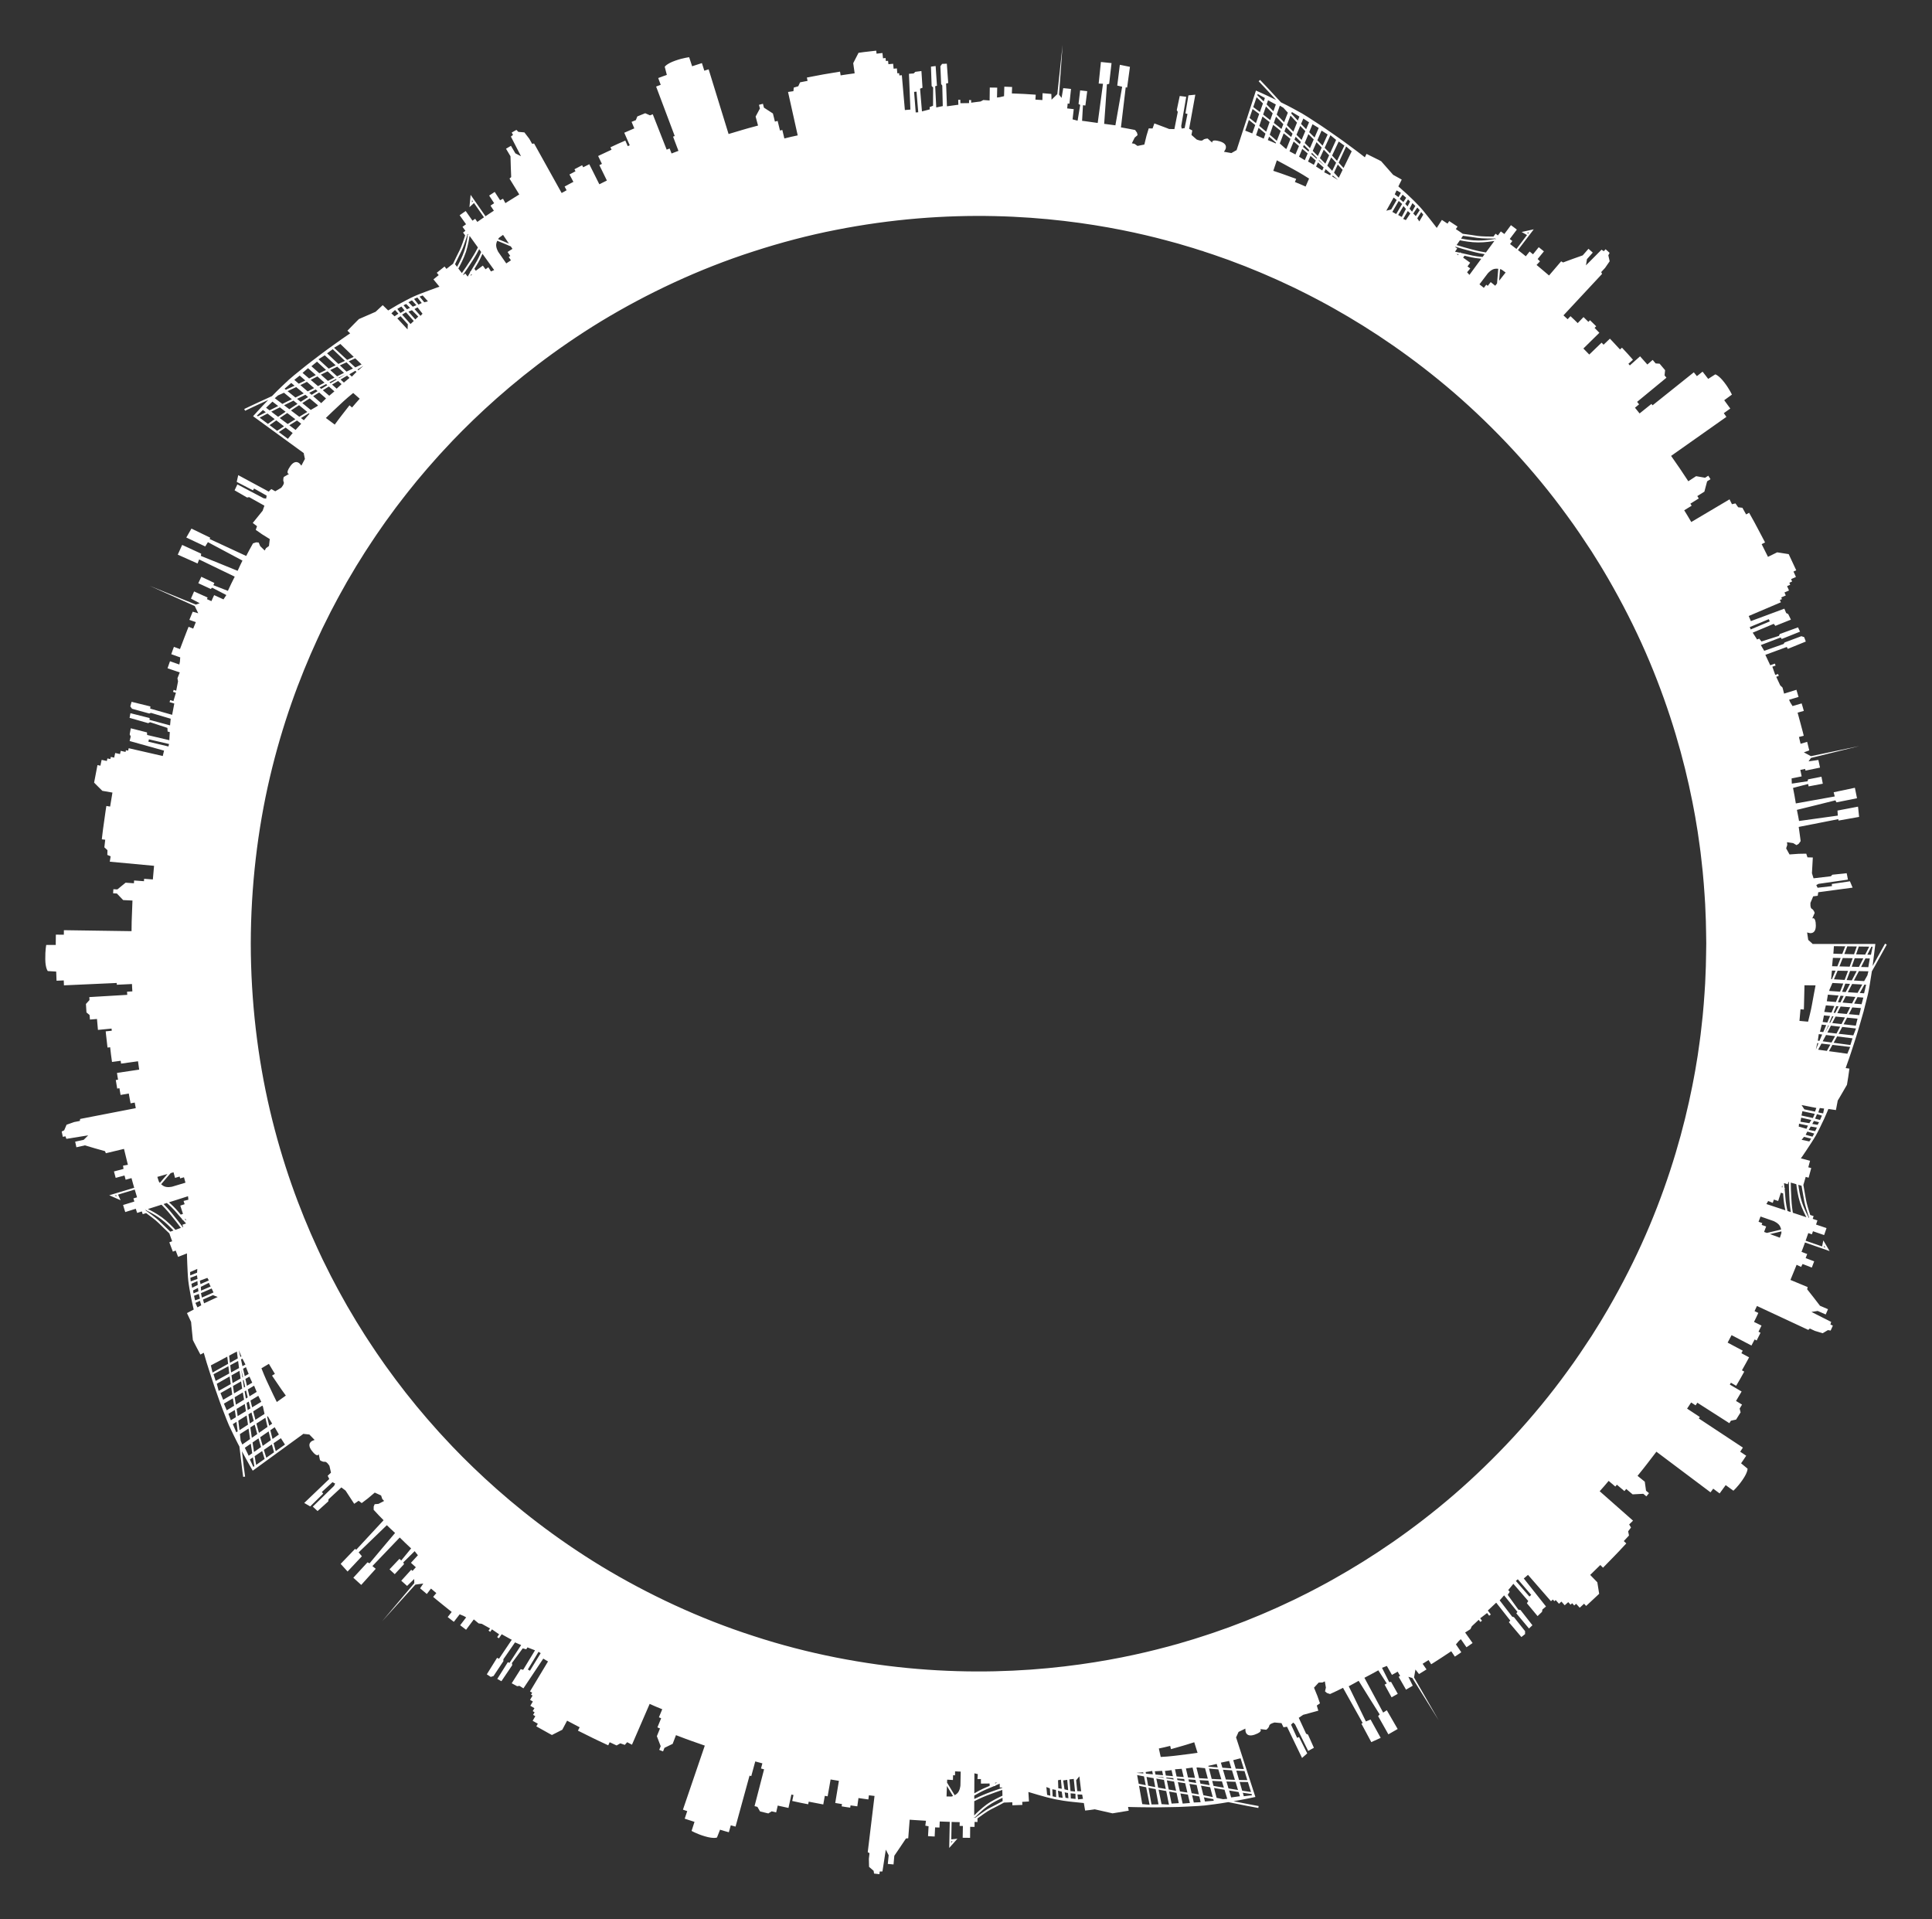 <?xml version="1.0" encoding="UTF-8"?>
<!DOCTYPE svg  PUBLIC '-//W3C//DTD SVG 1.1//EN'  'http://www.w3.org/Graphics/SVG/1.1/DTD/svg11.dtd'>
<svg enable-background="new 0 0 1689.998 1678.655" version="1.1" fill="white" viewBox="0 0 1689.998 1678.655" xml:space="preserve" xmlns="http://www.w3.org/2000/svg">
<rect x="0" y="0" width="1689.998" height="1678.655" fill="#333333" stroke="none"/>
<path d="m1648.9 825.43c-9e-3 9e-3 -4.884 8.794-10.831 19.534 1.255-10.213 2.373-19.279 2.373-19.279l-55.052-0.017 0.042-0.238-3.692-3.301v0.045l-0.991-6.575 2.055 0.509s5.675 1.446 5.575-6.73c-0.027-4.092-0.918-5.584-1.655-6.047-0.764-0.473-1.491 0.082-1.491 0.082l2.137-4.911s-0.764-2.701-2.465-3.538c-1.691-0.837-1.2-5.375-1.2-5.375s0.155-0.346 0.382-0.864c0.236-0.527 0.537-1.219 0.818-1.91 0.573-1.391 1.155-2.792 1.155-2.792l3.965-0.518 0.473-3.074 30.056-4.038-2.346-5.547-15.842 2.355 0.118 1.855-12.568 1.446-1.146-2.355 1.928-1.055 25.754-3.701s-0.264-1.401-0.518-2.801c-0.291-1.4-0.582-2.801-0.582-2.801l-12.568 1.319-1.219 1.337-15.196 1.792-1.391-4.447 0.764-13.759-4.692-0.127-1.046-3.219-6.675 0.118-7.966 0.564-2.947-5.302 0.982-3.083-0.264-2.337 5.447 0.818 2.874 1.746 1.882-1.119 1.737-2.328s-0.082-0.782-0.218-1.955c-0.127-1.173-0.373-2.719-0.582-4.283-0.437-3.119-0.873-6.229-0.873-6.229l34.639-6.793 0.173 1.246 18.015-3.21s-0.227-2.237-0.464-4.483c-0.109-1.119-0.227-2.246-0.318-3.083-0.1-0.837-0.173-1.4-0.173-1.4l-17.97 3.419s0.018 0.273 0.055 0.682c0.027 0.418 0.064 0.964 0.1 1.519 0.073 1.1 0.146 2.201 0.146 2.201l-33.921 4.711s-0.109-0.609-0.264-1.519c-0.155-0.919-0.382-2.137-0.627-3.347l-0.982-4.856s8.421-2.073 16.842-4.138c8.421-2.092 16.833-4.192 16.833-4.192l0.964 1.755 17.943-3.592-1.855-9.158-18.561 3.919 0.946 3.665-34.039 6.111s-0.136-0.846-0.355-2.119c-0.218-1.273-0.464-2.983-0.8-4.674-0.646-3.392-1.3-6.775-1.3-6.775l13.223-3.447 0.4 2.101 12.422-2.337-1.173-6.111-11.74 2.319-0.364 1.628-13.823 2.083-0.191-4.547 8.794-1.782s-0.064-0.355-0.173-0.882c-0.091-0.537-0.237-1.237-0.4-1.946-0.3-1.41-0.609-2.819-0.609-2.819l4.229-0.891 0.328 1.491 12.695-2.637-1.455-6.684-8.576 1.237 2.073-2.983 42.306-10.404-42.315 8.83-6.166-3.328 4.711-1.719-1.828-7.494-5.747 1.71-1.446-5.948 4.193-1.055s-0.309-1.273-0.773-3.174c-0.473-1.91-1.182-4.429-1.855-6.957-1.373-5.047-2.737-10.094-2.737-10.094l5.438-1.537s-0.428-1.646-0.928-3.274c-0.491-1.637-0.973-3.274-0.973-3.274l-7.975 2.328-2.01-3.247-1.019-2.255 8.285-2.483-1.855-6.239-10.804 3.347s-0.082-0.327-0.2-0.828c-0.127-0.5-0.3-1.173-0.473-1.837-0.345-1.328-0.691-2.655-0.691-2.655l-2.019-1.919-3.483-7.503 2.21-0.737-0.573-1.746-2.519 0.846s-0.137-0.455-0.373-1.119c-0.236-0.673-0.555-1.573-0.873-2.465-0.627-1.792-1.255-3.592-1.255-3.592l2.819-0.982-0.6-1.728-4.083 1.437s-1.064-2.283-2.128-4.556c-0.536-1.137-1.073-2.273-1.473-3.128-0.391-0.855-0.673-1.41-0.673-1.41l18.725-6.884s0.245 0.409 0.482 0.818c0.236 0.418 0.464 0.828 0.464 0.828l15.724-6.402s-0.346-0.982-0.719-1.946-0.737-1.937-0.737-1.937l-2.437-0.791-14.632 5.475-0.919 1.337-16.933 5.984-2.974-5.029 17.388-6.648 0.864 1.337 16.051-6.43-1.773-3.747-15.933 5.82-0.8 1.646-15.224 4.874-2.001-2.474-1.864 0.728s-0.227-0.373-0.573-0.937-0.818-1.31-1.309-2.055c-0.964-1.482-1.928-2.965-1.928-2.965l18.397-7.73 1.437 1.764 13.586-5.429-2.346-4.847-1.828-0.964-1.555-3.792-29.31 10.886s-0.455-1.119-0.918-2.246c-0.455-1.119-0.955-2.219-0.955-2.219l28.146-11.986-0.891-2.028 1.837-0.782-0.637-1.455 3.974-1.71-1.146-2.619 3.956-1.737-1.664-3.801 2.737-1.21-0.773-1.764 2.428-1.091-0.901-2.064 4.247-1.901s-0.509-1.2-1.055-2.374c-0.555-1.173-1.101-2.346-1.101-2.346l2.419-1.109-6.602-14.141-10.058-1.582-8.057 3.956-5.529-11.104 2.965-1.51s-0.2-0.418-0.573-1.128c-0.382-0.709-0.919-1.728-1.555-2.956-1.291-2.437-3.01-5.693-4.729-8.949-0.864-1.628-1.701-3.265-2.537-4.774-0.846-1.51-1.628-2.919-2.301-4.12-1.346-2.41-2.246-4.02-2.246-4.02l-2.61 1.464-3.265-5.829-3.683-0.446-2.383-3.383-3.065 0.7-2.119-4.247-33.466 19.834s-1.528-2.574-3.047-5.147c-0.755-1.3-1.546-2.574-2.146-3.519-0.591-0.955-0.991-1.591-0.991-1.591l6.511-4.001-1.119-1.801 7.348-4.556-1.292-2.073 6.202-3.874 2.392-9.03 2.946-1.873s-0.473-0.764-0.955-1.528c-0.473-0.773-0.973-1.519-0.973-1.519l-2.792 1.792-7.875-1.382-6.821 4.456s-0.928-1.4-2.301-3.501c-1.401-2.092-3.192-4.92-5.102-7.675-3.82-5.502-7.639-11.013-7.639-11.013l48.362-34.112s-0.564-0.818-1.128-1.637c-0.564-0.818-1.146-1.619-1.146-1.619l5.684-4.047-5.311-7.284 6.72-4.902s-0.446-1.028-1.482-2.883c-0.528-0.919-1.191-2.046-2.037-3.356-0.828-1.319-1.855-2.792-3.092-4.392-4.92-6.43-7.939-7.075-7.939-7.075l-6.193 3.947s-1.219-1.591-2.437-3.174c-0.6-0.8-1.219-1.591-1.701-2.164-0.464-0.591-0.782-0.982-0.782-0.982l-4.956 3.92-2.692-3.347-36.094 28.865-0.982-1.219-10.367 8.33-4.038-5.011 3.601-2.946-1.737-2.164 25.663-21.135s-0.4-0.509-0.818-1-0.828-0.982-0.828-0.982l0.473-4.593-4.802-5.684-3.465-0.227-2.601-3.074-4.656 4.029-6.366-7.175-8.948 7.948-1.255-1.41 3.974-3.547s-2.374-2.665-4.747-5.329c-2.428-2.619-4.856-5.229-4.856-5.229l-1.71 1.582s-2.21-2.374-4.411-4.747c-1.109-1.182-2.21-2.365-3.037-3.256-0.855-0.873-1.419-1.446-1.419-1.446l-5.52 5.284-1.746-1.792-10.767 10.395-5.147-5.275 13.977-13.759-4.183-4.274 1.41-1.41-5.411-5.302-1.401 1.428-4.274-4.183-5.084 5.265-3.128-3.056c-1.591-1.491-3.183-2.983-3.183-2.983l-2.51 2.656-3.638-3.383 33.766-36.249-0.755-1.619 3.392-3.656 4.01-5.802-1.182-5.184 1.119-2.137s-0.873-0.809-1.737-1.619c-0.882-0.782-1.773-1.573-1.773-1.573l-1.555 1.728-1.991-1.319-13.623 13.687 0.882-5.438 5.074-5.711-3.747-3.328-5.047 5.747s-4.292 1.519-8.585 3.047c-2.146 0.791-4.292 1.573-5.893 2.164-1.61 0.6-2.683 1-2.683 1l-1.701-1-10.585 12.386-5.456-4.62c-1.364-1.155-2.728-2.301-3.756-3.174-1.018-0.864-1.719-1.419-1.719-1.419l2.992-3.137-2.019-2.064 5.465-6.693-4.529-3.647-5.002 6.211-2.992-2.41-3.319 4.165s-1.701-1.373-3.41-2.746c-0.846-0.7-1.728-1.355-2.374-1.855-0.655-0.5-1.091-0.837-1.091-0.837l13.823-18.152-10.576 2.337 4.683 2.665-9.221 12.159-5.62-4.301 2.019-2.646-2.283-1.746 6.211-8.23s-1.282-0.982-2.565-1.964c-1.3-0.955-2.601-1.91-2.601-1.91l-5.747 7.739-3.101-2.255-2.555 3.483-2.055-1.5-1.837 2.519c-1.355 0-3.992-9e-3 -6.702-0.091-2.701-0.082-5.475-0.227-7.139-0.491-3.056-0.509-9.612-1.41-13.004-1.864 0 0-1.501-1.037-3.01-2.083-1.519-1.009-3.047-2.019-3.047-2.019l1.482-2.21-7.293-4.802-1.455 2.228-4.938-3.247-4.483 6.993s-0.609-0.791-1.601-2.083c-1-1.291-2.383-3.065-3.91-5.038-3.092-3.929-6.83-8.667-9.467-11.513-2.61-2.883-7.193-7.384-11.195-11.068-4.038-3.638-7.421-6.584-7.421-6.584l2.956-5.966s-1.864-1.037-3.719-2.073c-0.928-0.518-1.864-1.037-2.555-1.428-0.709-0.373-1.182-0.618-1.182-0.618l-10.531-11.95s-0.8-0.418-1.983-1.046c-1.2-0.591-2.81-1.391-4.411-2.192-3.201-1.591-6.411-3.183-6.411-3.183l-1.464 2.983s-0.7-0.546-1.928-1.5c-1.237-0.955-2.992-2.374-5.184-3.965-2.192-1.628-4.774-3.538-7.575-5.611-2.819-2.064-5.847-4.356-9.03-6.53-6.33-4.42-12.95-9.103-18.679-12.759-5.693-3.71-10.34-6.766-12.614-8.021-1.846-1.064-4.583-2.565-7.794-4.274-3.201-1.701-6.857-3.647-10.595-5.429-0.964-1.046-1.919-2.073-2.855-3.083-2.101-2.274-4.101-4.447-5.929-6.43-0.909-0.991-1.782-1.937-2.601-2.828-0.828-0.864-1.591-1.673-2.292-2.419-2.819-2.974-4.574-4.82-4.583-4.829l-1.228 1.182s1.737 1.837 4.529 4.783c2.801 2.892 6.584 7.075 10.731 11.559-4.629-2.228-9.003-4.402-12.277-5.82-3.265-1.473-5.356-2.41-5.356-2.41l-16.983 52.245h-0.241l-4.274 2.455c-0.282-0.045-1.746-0.309-3.219-0.573-0.818-0.145-1.637-0.291-2.246-0.4-0.618-0.091-1.028-0.155-1.028-0.155l1.119-1.81s3.137-4.965-4.711-7.303c-7.839-2.328-6.648 1.146-6.648 1.146l-3.983-3.61s-2.81-0.073-4.129 1.291c-1.328 1.364-5.511-0.455-5.511-0.455l-4.556-3.992 0.719-3.938-2.765-1.437 5.402-29.838-6.02 0.582-2.619 15.787 1.801 0.446-2.483 12.395-2.61 0.391-0.4-2.155 4.383-25.618-5.675-0.7-2.601 12.368 0.891 1.582-2.965 15.023-4.638-0.1s-0.8-0.346-2.001-0.8c-1.209-0.455-2.819-1.055-4.429-1.664-3.219-1.209-6.448-2.419-6.448-2.419l-1.564 4.42-3.374-0.055-1.937 6.384-1.901 7.748s-1.491 0.264-2.983 0.591c-1.482 0.3-2.974 0.609-2.974 0.609l-2.637-1.855-2.31-0.446 2.455-4.947 2.546-2.219-0.491-2.128-1.682-2.346s-3.092-0.591-6.184-1.191c-1.537-0.3-3.083-0.591-4.256-0.764-1.164-0.191-1.937-0.327-1.937-0.327l4.165-35.03 1.237 0.2 2.474-18.124-8.839-1.801-2.264 18.161 4.292 1.046-5.92 33.739s-2.455-0.327-4.911-0.646c-1.228-0.164-2.455-0.327-3.374-0.446-0.919-0.127-1.537-0.191-1.537-0.191s0.609-8.639 1.228-17.279c0.582-8.648 1.173-17.297 1.173-17.297l1.964-0.4 2.083-18.17-9.294-0.964-1.955 18.861 3.774 0.191-4.62 34.276s-3.41-0.482-6.83-0.964c-1.71-0.236-3.41-0.473-4.692-0.655-1.291-0.155-2.146-0.255-2.146-0.255l0.782-13.632 2.119 0.246 1.582-12.541-6.175-0.7-1.401 11.886 1.446 0.837-2.265 13.796-4.392-1.173 1.009-8.921-5.738-0.655 0.455-4.301 1.519 0.173 1.382-12.895s-1.701-0.191-3.401-0.382c-1.701-0.191-3.401-0.318-3.401-0.318l-1.455 8.548-2.201-2.865 3.092-43.46-4.602 42.988-5.056 4.893-0.191-5.02-3.838-0.346c-0.964-0.082-1.928-0.164-2.646-0.227-0.718-0.046-1.2-0.073-1.2-0.073l-0.136 5.984-6.111-0.391 0.291-4.311s-5.22-0.327-10.44-0.664c-2.61-0.164-5.22-0.218-7.184-0.3-1.955-0.082-3.265-0.127-3.265-0.127l0.218-5.647-6.811-0.264-0.245 8.312s-0.928 0.218-1.855 0.427c-0.928 0.209-1.846 0.446-1.846 0.446l-2.455 0.3 0.182-8.648-6.493-0.082-0.155 11.304-5.484-0.4-2.446 1.3s-2.055 0.209-4.101 0.5c-2.055 0.282-4.111 0.555-4.111 0.555l-0.018-2.328-1.828 0.027 0.027 2.656-7.594 0.1-0.064-2.992-1.837 0.018 0.109 4.32s-0.628 0.073-1.564 0.182c-0.937 0.136-2.182 0.309-3.428 0.473-2.492 0.346-4.984 0.691-4.984 0.691l-0.737-19.934 1.855-0.409-1.219-16.924-4.138 0.164-1.501 2.046 0.664 15.615 0.991 1.3 0.436 17.943-5.702 1.219-0.928-18.597 1.537-0.391-1.137-17.251s-1.028 0.118-2.055 0.246c-1.028 0.145-2.046 0.291-2.046 0.291l0.591 16.951 1.31 1.255-0.082 15.996-2.974 1.182 0.118 1.992-6.848 1.764-1.646-19.88 2.128-0.8-0.946-14.605-5.338 0.673-1.482 1.428s-1.018 0.064-2.046 0.136c-1.018 0.091-2.037 0.182-2.037 0.182l1.255 31.265-4.829 0.427-2.655-30.474-2.192 0.191-0.18-1.984-1.573 0.136-0.4-4.301-2.846 0.255-0.409-4.311-4.138 0.373-0.3-2.974-1.919 0.209-0.273-2.646-2.237 0.255-0.5-4.629-5.147 0.591-0.3-2.646s-3.874 0.446-7.748 0.891c-0.964 0.109-1.937 0.218-2.846 0.327-0.9 0.118-1.746 0.236-2.474 0.337-1.446 0.209-2.41 0.336-2.41 0.336l-4.638 9.049 1.255 8.885s-3.074 0.427-6.138 0.864c-1.537 0.209-3.074 0.427-4.22 0.627-1.146 0.191-1.91 0.318-1.91 0.318l-0.518-3.283s-7.266 1.2-14.523 2.41c-7.239 1.373-14.469 2.737-14.469 2.737l0.573 2.937s-1.637 0.318-3.283 0.627c-0.818 0.164-1.637 0.318-2.246 0.437-0.618 0.136-1.028 0.227-1.028 0.227l-1.555 3.401-3.956 1.191-0.3 3.128-4.702 0.682 8.457 37.977s-2.919 0.646-5.848 1.282c-2.91 0.709-5.82 1.419-5.82 1.419l-1.782-7.43-2.055 0.5-2.046-8.403-2.383 0.582-1.755-7.102-7.848-5.102-0.864-3.374s-0.873 0.2-1.746 0.446c-0.873 0.236-1.737 0.473-1.737 0.473l0.837 3.21-3.765 7.048 2.119 7.866s-1.619 0.437-4.047 1.1c-2.419 0.664-5.675 1.482-8.876 2.474-6.42 1.91-12.85 3.82-12.85 3.82l-17.433-56.556s-0.955 0.282-1.901 0.573c-0.946 0.3-1.892 0.609-1.892 0.609l-2.092-6.666-8.576 2.783-2.583-7.903s-1.119 0.1-3.201 0.518c-2.083 0.427-5.147 1.11-8.967 2.483-7.657 2.692-9.203 5.356-9.203 5.356l1.837 7.112s-1.892 0.664-3.783 1.328c-0.946 0.327-1.883 0.682-2.583 0.955-0.709 0.264-1.173 0.446-1.173 0.446l2.192 5.92-4.029 1.528 16.278 43.26-1.455 0.555 4.711 12.432-6.02 2.292-1.692-4.338-2.592 0.982-12.159-30.947s-0.609 0.227-1.2 0.473c-0.6 0.246-1.2 0.482-1.2 0.482l-4.22-1.864-6.893 2.819-1.291 3.219-3.729 1.528 2.392 5.666-8.794 3.838 4.793 10.967-1.728 0.764-2.146-4.874s-3.274 1.437-6.539 2.865c-3.237 1.51-6.475 3.01-6.475 3.01l0.973 2.11s-2.937 1.373-5.875 2.746c-1.464 0.682-2.937 1.373-4.038 1.892-0.555 0.255-1.009 0.473-1.319 0.627-0.318 0.164-0.5 0.255-0.5 0.255l3.328 6.884-2.246 1.11 6.566 13.45-6.602 3.274-8.776-17.542-5.356 2.674-0.909-1.782s-0.427 0.209-1.064 0.527c-0.628 0.336-1.464 0.773-2.301 1.219-1.673 0.882-3.356 1.764-3.356 1.764l0.928 1.764-5.293 2.801 3.438 6.448s-1.928 1.028-3.865 2.046c-0.964 0.5-1.928 1.019-2.637 1.428-0.718 0.4-1.191 0.664-1.191 0.664l1.755 3.21-4.338 2.419-24.09-43.288-1.773 0.227-2.428-4.356-4.292-5.602-5.293-0.464-1.692-1.719s-1.037 0.573-2.064 1.155c-1.046 0.573-2.064 1.182-2.064 1.182l1.164 2.01-1.864 1.491 8.83 17.179-4.911-2.51-3.865-6.593-4.32 2.555 3.91 6.575s0.127 4.556 0.264 9.112c0.136 4.538 0.355 9.112 0.355 9.112l-1.473 1.31 8.53 13.887-12.132 7.575-2.064-3.81s-0.655 0.3-1.3 0.628c-0.646 0.327-1.291 0.655-1.291 0.655l-4.683-7.266-4.865 3.192 4.374 6.675-3.201 2.11 2.937 4.438s-1.828 1.2-3.665 2.41c-1.837 1.191-3.638 2.446-3.638 2.446l-13.023-18.734-1.019 10.795 3.965-3.638 8.739 12.504-5.82 4.029-1.892-2.728-2.364 1.637-5.911-8.439s-1.328 0.919-2.665 1.846c-1.328 0.909-2.637 1.864-2.637 1.864l5.602 7.848-3.092 2.255 2.528 3.51-2.055 1.501 1.828 2.519c-0.828 2.592-3.265 10.04-4.811 12.977-1.428 2.756-4.292 8.73-5.766 11.822 0 0-1.446 1.109-2.901 2.228-1.464 1.1-2.874 2.255-2.874 2.255l-1.655-2.083-6.793 5.475 1.673 2.064-4.602 3.71 5.275 6.42s-0.964 0.3-2.492 0.855c-1.537 0.555-3.647 1.328-5.993 2.183-2.346 0.864-4.92 1.837-7.357 2.774-1.219 0.482-2.41 0.946-3.519 1.382-1.1 0.455-2.101 0.9-2.992 1.301-3.556 1.591-9.203 4.602-13.978 7.239-4.702 2.719-8.53 5.038-8.53 5.038l-4.774-4.647-6.22 5.811-14.596 6.357s-2.574 2.483-5.056 5.065c-2.501 2.555-5.002 5.12-5.002 5.12l2.392 2.31s-0.728 0.5-2.019 1.373c-1.282 0.891-3.174 2.11-5.384 3.701-2.219 1.582-4.82 3.447-7.657 5.475-2.828 2.046-5.947 4.211-9.003 6.557-6.138 4.665-12.65 9.503-17.888 13.814-5.293 4.274-9.622 7.739-11.522 9.512-1.582 1.419-3.856 3.565-6.466 6.084-2.619 2.51-5.593 5.393-8.439 8.385-1.291 0.591-2.574 1.182-3.82 1.755-5.584 2.583-10.786 4.893-14.441 6.675-3.701 1.746-6.002 2.837-6.011 2.846l0.746 1.537s2.283-1.082 5.947-2.819c3.629-1.764 8.748-4.074 14.314-6.621-3.574 3.701-6.966 7.202-9.34 9.867-2.41 2.646-3.947 4.338-3.947 4.338l44.502 32.406-0.169 0.169 1.009 4.811 0.018-0.018c-0.091 0.164-0.828 1.537-1.564 2.91-0.8 1.455-1.528 2.956-1.528 2.956l-1.373-1.628s-3.747-4.52-8.412 2.21c-4.656 6.721-0.982 6.666-0.982 6.666s-1.164 0.664-2.337 1.328c-1.182 0.655-2.319 1.355-2.319 1.355s-0.946 2.646-0.055 4.32c0.882 1.682-2.155 5.084-2.155 5.084l-5.211 3.092-3.519-1.91s-0.564 0.546-1.119 1.091c-0.546 0.555-1.082 1.109-1.082 1.109l-26.682-14.396-1.328 5.884 14.196 7.403 0.982-1.573 11.013 6.211-0.446 2.592-2.173-0.282-22.999-12.131-2.437 5.165 10.949 6.32 1.782-0.355 13.359 7.484s-0.382 1.091-0.773 2.192c-0.4 1.082-0.764 2.192-0.764 2.192l-8.648 10.713 3.719 2.865s-0.282 0.791-0.555 1.591c-0.282 0.791-0.546 1.601-0.546 1.601l5.484 3.829 6.775 4.22-0.7 6.038-2.601 1.919-1.155 2.055-3.929-3.865-1.31-3.11-2.173-0.191-2.774 0.855s-0.382 0.691-0.955 1.719c-0.573 1.037-1.364 2.392-2.092 3.783-1.473 2.783-2.937 5.566-2.937 5.566l-32.011-14.851 0.582-1.11-16.46-7.985-4.502 7.821 16.56 7.794 2.346-3.738 30.22 16.115s-1.082 2.228-2.155 4.456c-1.037 2.246-2.064 4.502-2.064 4.502s-8.03-3.274-16.051-6.548c-8.048-3.247-16.087-6.493-16.087-6.493l0.246-1.982-16.624-7.639-3.856 8.512 17.315 7.73 1.382-3.519 31.138 15.042s-1.537 3.092-3.074 6.175c-1.455 3.128-2.919 6.248-2.919 6.248l-12.723-4.974 0.9-1.937-11.422-5.402-2.628 5.629 10.867 5.029 1.246-1.109 12.404 6.439-2.501 3.792-8.167-3.729s-0.609 1.31-1.219 2.619c-0.582 1.319-1.155 2.646-1.155 2.646l-3.947-1.773 0.609-1.391-11.831-5.32-2.737 6.266 7.666 4.038-3.419 1.191-40.359-16.433 39.432 17.715 3.046 6.32-4.838-1.382-2.919 7.139 5.647 1.992-2.31 5.666-4.011-1.61s-0.5 1.209-1.237 3.028c-0.755 1.81-1.646 4.265-2.592 6.711-1.855 4.884-3.719 9.776-3.719 9.776l-5.302-1.955s-0.618 1.591-1.173 3.201c-0.564 1.61-1.137 3.219-1.137 3.219l7.83 2.801-0.282 3.801-0.5 2.428-8.166-2.856-2.155 6.138 10.704 3.638s-0.136 0.309-0.327 0.791-0.446 1.119-0.691 1.755c-0.509 1.282-1.009 2.565-1.009 2.565l0.509 2.737-1.591 8.121-2.219-0.7-0.564 1.737 2.537 0.8s-0.155 0.446-0.355 1.128-0.473 1.591-0.746 2.501c-0.546 1.828-1.082 3.647-1.082 3.647l-2.865-0.864-0.527 1.755 4.147 1.237-1.882 9.876-19.198-5.438s0.036-0.473 0.091-0.946 0.109-0.937 0.109-0.937l-16.488-4.056s-0.3 0.991-0.555 1.992c-0.273 1-0.546 2.001-0.546 2.001l1.501 2.073 15.06 4.165 1.528-0.546 17.224 5.111-0.546 5.82-17.979-4.847 0.091-1.582-16.769-4.229-0.764 4.074 16.315 4.647 1.61-0.855 15.178 4.993 0.173 3.183 1.937 0.5s-0.036 0.446-0.091 1.1c-0.045 0.664-0.118 1.537-0.155 2.428-0.091 1.764-0.173 3.538-0.173 3.538l-19.425-4.556-0.136-2.264-14.178-3.592-0.955 5.302 0.919 1.855-0.973 3.983 30.12 8.412s-0.282 1.173-0.573 2.346c-0.3 1.173-0.546 2.355-0.546 2.355l-29.81-6.83-0.473 2.155-1.946-0.436-0.336 1.546-4.22-0.946-0.609 2.801-4.22-0.928-0.891 4.056-2.919-0.627-0.409 1.882-2.601-0.546-0.482 2.201-4.556-0.955s-0.273 1.273-0.555 2.537c-0.246 1.273-0.5 2.546-0.5 2.546l-2.601-0.527-2.937 15.333s0.436 0.446 1.1 1.128c0.673 0.673 1.573 1.573 2.465 2.474 1.81 1.792 3.619 3.583 3.619 3.583l8.849 1.528-2.028 12.232-3.283-0.509s-0.073 0.455-0.209 1.246-0.318 1.928-0.5 3.301c-0.382 2.728-0.891 6.375-1.41 10.022-0.491 3.647-1.064 7.284-1.337 10.031-0.318 2.746-0.527 4.574-0.527 4.574l2.974 0.355-0.755 6.63 2.719 2.528s-0.027 1.028-0.064 2.064c-0.018 0.509-0.036 1.028-0.045 1.419-9e-3 0.382-9e-3 0.646-9e-3 0.646l2.892 1.237-0.746 4.683 38.732 3.61-1.064 11.931-7.621-0.582s-0.045 0.527-0.082 1.055c-0.027 0.527-0.064 1.055-0.064 1.055l-8.621-0.637-0.155 2.446-7.293-0.518-7.212 5.902-3.483-0.209-0.227 3.592 3.319 0.191s1.373 1.437 2.737 2.883c1.373 1.428 2.746 2.856 2.746 2.856l8.13 0.409s-0.255 6.693-0.509 13.396c-0.064 1.673-0.127 3.347-0.182 4.911-0.027 1.573-0.045 3.037-0.064 4.292-0.027 2.51-0.055 4.183-0.055 4.183l-59.175-0.855-0.055 3.965-6.975-0.073s-0.027 2.255-0.055 4.502c-0.018 1.119-0.027 2.246-0.036 3.092 0 0.846 9e-3 1.401 9e-3 1.401l-8.321 0.018s-0.946 4.374-0.846 12.459c0.082 8.094 2.21 10.385 2.21 10.385l7.339 0.455 0.3 7.994 6.311-0.255 0.164 4.301 46.171-2.073 0.064 1.555 13.277-0.628s0.073 1.61 0.136 3.219c0.1 1.61 0.2 3.21 0.2 3.21l-4.647 0.264 0.173 2.765-33.184 1.964 0.155 2.574-3.11 3.438 0.473 7.421 2.701 2.219 0.355 4.01 6.129-0.518 0.855 9.558 11.913-1.155 0.164 1.883-5.293 0.527s0.064 0.891 0.209 2.219c0.155 1.328 0.355 3.101 0.555 4.874 0.409 3.547 0.809 7.093 0.809 7.093l2.31-0.273s0.373 3.219 0.746 6.439c0.437 3.21 0.882 6.42 0.882 6.42l7.584-1.019 0.346 2.474 14.814-2.055 1.028 7.303-19.407 2.883s0.209 1.482 0.418 2.965c0.246 1.473 0.491 2.956 0.491 2.956l-1.973 0.309 1.237 7.475 1.964-0.327 0.982 5.902 7.202-1.264s0.091 0.546 0.227 1.346c0.127 0.818 0.327 1.892 0.537 2.956l0.818 4.292 3.601-0.673 0.928 4.884-48.635 9.44-0.336 1.755-4.893 0.955-6.666 2.337-2.101 4.893-2.164 1.073s0.236 1.164 0.491 2.319c0.246 1.164 0.5 2.319 0.5 2.319l2.274-0.482 0.828 2.246 19.07-3.056-3.91 3.892-7.475 1.628 1.073 4.902 7.457-1.673s4.365 1.291 8.73 2.592c4.411 1.237 8.821 2.474 8.821 2.474l0.782 1.819 15.842-3.792s0.855 3.474 1.701 6.948c0.418 1.737 0.846 3.474 1.164 4.774 0.155 0.655 0.3 1.191 0.4 1.573 0.109 0.373 0.164 0.591 0.164 0.591l-4.265 0.782 0.427 2.855-8.367 2.201 1.519 5.62 7.703-2.092 1.009 3.71 5.129-1.419 1.146 4.238c0.273 1.055 0.6 2.11 0.828 2.892 0.236 0.791 0.391 1.319 0.391 1.319l-21.844 6.566 9.931 4.338-2.219-4.92 14.596-4.42 2.019 6.784-3.183 0.964 0.818 2.746-9.858 3.01s0.464 1.555 0.928 3.101c0.227 0.773 0.473 1.546 0.664 2.119 0.191 0.582 0.309 0.964 0.309 0.964l9.203-2.892 1.182 3.647 4.12-1.31 0.782 2.419 2.965-0.964c2.21 1.591 8.512 6.229 10.849 8.603 2.183 2.21 6.966 6.793 9.458 9.149 0 0 0.609 1.728 1.219 3.447 0.591 1.737 1.255 3.438 1.255 3.438l-2.492 0.928 3.101 8.157 2.483-0.946 2.101 5.52 7.739-3.028s-9e-3 1.01 0.045 2.637c0.055 1.628 0.136 3.874 0.227 6.366 0.1 2.501 0.218 5.247 0.364 7.866 0.136 2.61 0.3 5.093 0.527 7.021 0.427 3.874 1.546 10.176 2.583 15.533 1.119 5.32 2.164 9.676 2.164 9.676l-5.893 3.101 3.601 7.721s0.082 0.982 0.227 2.464c0.146 1.482 0.336 3.456 0.527 5.438l0.8 7.948s0.4 0.8 0.991 2.001c0.591 1.21 1.419 2.792 2.255 4.374 1.673 3.165 3.347 6.329 3.347 6.329l2.937-1.555s0.991 3.383 2.528 8.612c1.664 5.175 3.856 12.232 6.329 19.561 1.282 3.656 2.583 7.384 3.856 10.995 0.637 1.81 1.273 3.601 1.892 5.329 0.655 1.71 1.282 3.374 1.892 4.956 2.446 6.348 4.438 11.522 5.502 13.905 0.873 1.937 2.219 4.756 3.81 8.012 0.809 1.628 1.673 3.365 2.555 5.156 0.455 0.9 0.909 1.81 1.373 2.728 0.482 0.909 0.964 1.819 1.446 2.737 0.173 1.409 0.346 2.801 0.509 4.165 0.755 6.102 1.355 11.75 1.901 15.796 0.537 4.056 0.864 6.584 0.864 6.593l1.701-0.236s-0.336-2.501-0.864-6.521c-0.127-1-0.273-2.101-0.436-3.274-0.136-1.191-0.282-2.455-0.437-3.783-0.318-2.646-0.655-5.556-1.019-8.603 1.219 2.264 2.41 4.465 3.501 6.502 1.091 2.028 2.11 3.883 3.01 5.42 1.782 3.101 2.919 5.084 2.919 5.084l44.463-32.336 0.171 0.17 4.893 0.518 4.592 4.729-1.964 0.809s-5.466 2.183-0.473 8.676c4.974 6.493 6.048 2.974 6.048 2.974l1.109 5.266s2.228 1.71 4.092 1.382c1.873-0.328 4.183 3.61 4.183 3.61l1.346 5.902-2.901 2.765 1.391 2.792-21.898 20.953 5.202 3.065 11.404-11.231-1.2-1.419 9.303-8.567 2.337 1.219-0.937 1.982-18.616 18.152 4.165 3.901 9.385-8.476 0.209-1.81 11.231-10.404 3.692 2.819 7.539 11.522 3.865-2.664 2.692 2.037 5.32-4.029 6.111-5.147 5.529 2.528 1.028 3.056 1.61 1.728-4.893 2.546-3.365 0.291-0.855 2.019-0.027 2.892s2.137 2.301 4.283 4.602c2.201 2.255 4.392 4.511 4.392 4.511l-23.99 25.873-0.882-0.891-12.668 13.195 6.057 6.675 12.522-13.35-2.837-3.383 24.645-23.781s1.792 1.719 3.574 3.428c0.891 0.864 1.81 1.691 2.492 2.319 0.691 0.628 1.146 1.046 1.146 1.046s-5.584 6.62-11.177 13.25c-5.566 6.648-11.131 13.296-11.131 13.296l-1.819-0.846-12.386 13.459 6.911 6.284 12.695-14.096-2.928-2.392 23.908-24.981s2.474 2.41 4.938 4.82c1.228 1.219 2.51 2.365 3.456 3.256 0.946 0.882 1.573 1.464 1.573 1.464l-8.658 10.567-1.564-1.455-8.667 9.194 4.547 4.238 8.139-8.785-0.664-1.528 9.949-9.813 2.837 3.556-6.066 6.611 2.11 1.964c1.073 0.964 2.155 1.928 2.155 1.928l-2.901 3.201-1.146-1.01-8.703 9.603 5.111 4.538 6.211-6.047 0.073 3.629-28.092 33.302 29.028-32.029 6.948-0.946-2.801 4.174 5.875 4.984 3.647-4.756 4.665 3.947-2.774 3.319s3.974 3.401 8.085 6.648c4.074 3.283 8.139 6.557 8.139 6.557l-3.501 4.438s1.319 1.082 2.683 2.11c1.355 1.037 2.71 2.073 2.71 2.073l5.093-6.575 3.519 1.455 2.146 1.219-5.238 6.884 5.165 3.956 6.766-9.058 4.238 3.501 2.765 0.373 7.221 4.029-1.355 1.891 1.482 1.082 1.546-2.174 6.239 4.329-1.71 2.464 1.51 1.037 2.455-3.556s2.201 1.228 4.401 2.446c1.1 0.6 2.192 1.209 3.019 1.664 0.837 0.437 1.391 0.728 1.391 0.728l-11.122 16.569-1.746-0.755-8.958 14.405 3.456 2.273 2.428-0.782 8.639-13.023-0.045-1.619 10.204-14.787 5.356 2.337-10.185 15.578-1.482-0.573-9.221 14.632 3.629 1.992 9.485-14.059-0.309-1.801 9.458-12.886 3.074 0.837 1.073-1.682s0.4 0.182 1.028 0.409c0.618 0.245 1.446 0.564 2.273 0.882 1.646 0.636 3.292 1.282 3.292 1.282l-10.349 17.051-2.201-0.591-7.821 12.368 4.738 2.565 2.046-0.3 3.474 2.174 17.352-26.009s1.019 0.646 2.064 1.255c1.046 0.618 2.083 1.228 2.083 1.228l-15.751 26.218 1.901 1.128-1.028 1.71 1.364 0.809-2.21 3.71 2.464 1.464-2.201 3.72 3.583 2.119-1.51 2.583 1.664 0.982-1.337 2.301 1.946 1.146-2.328 4.029 4.529 2.537-1.31 2.31s3.401 1.91 6.802 3.81c1.71 0.955 3.41 1.901 4.693 2.619 1.273 0.7 2.146 1.146 2.146 1.146l9.067-4.611 4.211-7.93s2.737 1.446 5.484 2.892c1.373 0.728 2.746 1.446 3.774 1.992 1.028 0.537 1.728 0.873 1.728 0.873l-1.51 2.965 13.186 6.548c1.646 0.837 3.301 1.628 4.874 2.346 1.564 0.737 3.019 1.419 4.274 2.001 2.501 1.164 4.165 1.946 4.165 1.946l1.255-2.71 6.057 2.819 3.265-1.837 3.91 1.346 2.073-2.355 4.201 2.201 15.469-35.694s2.737 1.201 5.484 2.401c2.774 1.137 5.538 2.264 5.538 2.264l-2.919 7.066 1.964 0.809-3.283 7.994 2.264 0.928-2.746 6.775 3.356 8.739-1.291 3.237s0.837 0.355 1.673 0.673c0.846 0.318 1.691 0.646 1.691 0.646l1.21-3.101 7.184-3.492 2.91-7.612s1.564 0.6 3.92 1.491c2.355 0.873 5.456 2.128 8.63 3.21 6.329 2.219 12.65 4.447 12.65 4.447l-19.116 56.019s0.937 0.327 1.873 0.655c0.946 0.309 1.882 0.619 1.882 0.619l-2.219 6.62 8.576 2.783-2.555 7.912s0.964 0.582 2.901 1.464c1.937 0.873 4.811 2.137 8.712 3.265 7.775 2.319 10.594 1.064 10.594 1.064l2.692-6.83s1.919 0.573 3.838 1.146c0.964 0.291 1.928 0.555 2.656 0.746 0.727 0.2 1.209 0.327 1.209 0.327l1.701-6.075 4.156 1.128 12.241-44.57 1.51 0.409 3.492-12.832 6.22 1.673-1.191 4.511 2.683 0.719-8.339 32.193s0.627 0.164 1.246 0.327c0.628 0.155 1.255 0.309 1.255 0.309l2.319 3.992 7.23 1.764 2.937-1.846 3.919 0.946 1.391-5.993s0.582 0.164 1.464 0.346c0.873 0.191 2.046 0.446 3.219 0.7 2.346 0.518 4.692 1.028 4.692 1.028l2.565-11.695 1.846 0.4-1.128 5.202s3.492 0.755 6.975 1.519c1.746 0.4 3.501 0.691 4.82 0.955 1.31 0.255 2.192 0.418 2.192 0.418l0.446-2.283 12.741 2.446 1.346-7.53s0.618 0.118 1.237 0.209c0.618 0.109 1.237 0.209 1.237 0.209l2.583-14.733 7.266 1.201-3.201 19.352 5.911 0.973-0.309 1.973s1.864 0.309 3.738 0.609c1.873 0.264 3.756 0.528 3.756 0.528l0.291-1.973 5.92 0.828 1.01-7.239 8.658 1.209 0.455-3.629 4.938 0.564-5.938 49.19 1.564 0.846-0.582 4.956 0.173 7.048 4.01 3.474 0.364 2.383 4.702 0.536 0.246-2.319 2.383-0.064 2.946-19.079 2.501 4.902-0.746 7.603 4.993 0.446 0.7-7.612s2.564-3.774 5.138-7.557c2.528-3.783 5.056-7.557 5.056-7.557l1.973-0.164 1.255-16.242s0.891 0.091 2.228 0.164c1.337 0.091 3.119 0.2 4.902 0.318 3.565 0.218 7.13 0.446 7.13 0.446l-0.573 4.301 2.856 0.509-0.482 8.63s1.446 0.091 2.901 0.182c0.728 0.055 1.446 0.091 1.992 0.109s0.909 0.027 0.909 0.027l0.382-7.966 3.838 0.146 0.227-5.311 8.758 0.327-0.482 22.817s1.801-2.01 3.601-4.02c1.792-1.983 3.565-4.056 3.565-4.056s-0.327 0.045-0.828 0.109c-0.509 0.064-1.173 0.146-1.846 0.2-1.337 0.136-2.674 0.273-2.674 0.273l0.291-15.26s1.764 0.064 3.538 0.127c1.764 0.027 3.528 0.054 3.528 0.054l-0.064 3.319 2.865 0.046-0.182 10.304 6.466 0.082 0.082-9.64 3.829 0.045 0.018-4.329 2.546 0.036v-3.119c2.192-1.582 8.539-6.293 11.522-7.748 1.382-0.682 3.538-1.792 5.72-2.928 1.082-0.573 2.183-1.146 3.201-1.682 1.009-0.555 1.937-1.073 2.692-1.491l7.312-0.273 0.1 2.655 8.721-0.336-0.136-2.656 5.893-0.364-0.482-8.294s3.865 1.146 8.648 2.574c4.82 1.455 10.604 2.892 14.423 3.729 3.81 0.809 10.158 1.837 15.56 2.365 5.402 0.6 9.867 1.01 9.867 1.01l1.119 6.566s2.11-0.246 4.229-0.491c2.11-0.3 4.22-0.591 4.22-0.591l15.551 3.528 14.123-2.337-0.564-3.283s0.882 0.036 2.446 0.091c1.564 0.082 3.801 0.118 6.52 0.146 2.728 0.027 5.938 0.064 9.421 0.1 1.755 0.018 3.574 0.027 5.438 0.046 1.873 9e-3 3.774-0.046 5.702-0.073 3.874-0.073 7.83-0.136 11.668-0.209 0.955-0.018 1.91-0.036 2.856-0.064 0.937-0.036 1.873-0.082 2.783-0.118 1.837-0.082 3.61-0.173 5.311-0.245 6.793-0.336 12.341-0.609 14.923-0.928 2.119-0.218 5.22-0.618 8.812-1.119s7.703-1.073 11.768-1.828c1.391 0.282 2.774 0.555 4.129 0.818 3.028 0.609 5.929 1.191 8.567 1.719 1.328 0.273 2.583 0.527 3.765 0.764 1.182 0.218 2.274 0.418 3.283 0.6 4.029 0.755 6.53 1.228 6.548 1.228l0.3-1.682s-2.492-0.464-6.475-1.209c-3.974-0.691-9.485-1.855-15.487-3.047 5.065-0.919 9.876-1.728 13.368-2.501 3.501-0.737 5.738-1.201 5.738-1.201l-16.977-52.341 0.235-0.058 2.01-4.493c0.255-0.127 1.601-0.782 2.947-1.437 0.746-0.364 1.491-0.718 2.046-0.991 0.555-0.291 0.927-0.482 0.927-0.482l0.155 2.128s0.382 5.857 8.103 3.137c7.712-2.719 4.702-4.829 4.702-4.829l5.357 0.582s2.31-1.592 2.583-3.474c0.264-1.883 4.72-2.865 4.72-2.865l6.029 0.555 1.737 3.61 3.083-0.464 13.15 27.309 4.529-4.001-7.148-14.314-1.719 0.7-5.275-11.495 1.883-1.846 1.591 1.501 11.504 23.317 5.002-2.755-5.156-11.549-1.655-0.755-6.429-13.896 3.819-2.637s0.837-0.2 2.083-0.546c1.237-0.346 2.901-0.8 4.556-1.246 3.328-0.919 6.648-1.828 6.648-1.828l-1.337-4.492 2.774-1.937-2.192-6.302-3.01-7.394 4.11-4.474 3.229-0.045 2.128-0.991 0.918 5.438-0.755 3.292 1.646 1.428 2.746 0.918s2.847-1.328 5.702-2.655c1.428-0.655 2.819-1.391 3.883-1.901 1.055-0.527 1.764-0.882 1.764-0.882l17.215 30.802-1.128 0.564 8.649 16.124 8.221-3.719-8.84-16.024-4.092 1.664-15.023-30.783s2.183-1.173 4.356-2.346c2.192-1.155 4.329-2.41 4.329-2.41s4.583 7.357 9.158 14.714c4.611 7.348 9.221 14.687 9.221 14.687l-1.364 1.473 8.985 15.933 8.112-4.656-9.494-16.415-3.183 2.055-16.397-30.447s3.056-1.61 6.102-3.219c1.537-0.791 3.038-1.628 4.165-2.264 1.128-0.637 1.883-1.055 1.883-1.055l7.384 11.495-1.864 1.037 6.075 11.077 5.429-3.028-5.848-10.449-1.655 0.164-6.284-12.486 4.256-1.619 4.429 7.812s1.255-0.7 2.519-1.41c1.264-0.691 2.501-1.428 2.501-1.428l2.164 3.747-1.319 0.764 6.457 11.249 5.893-3.474-3.847-7.766 3.474 1.037 23.035 36.976-21.544-37.477 1.237-6.911 3.11 3.956s1.664-0.973 3.292-2.01c1.637-1.019 3.274-2.037 3.274-2.037l-3.41-4.929 5.193-3.246 2.301 3.665s1.109-0.691 2.774-1.737c1.673-1.018 3.865-2.446 6.048-3.892 4.365-2.874 8.73-5.757 8.73-5.757l3.146 4.702s1.428-0.946 2.847-1.883c1.401-0.973 2.801-1.946 2.801-1.946l-4.683-6.857 2.455-2.919 1.828-1.673 4.929 7.102 5.347-3.701-6.539-9.23s0.3-0.182 0.737-0.446c0.446-0.264 1.028-0.637 1.6-1.01 1.164-0.737 2.319-1.482 2.319-1.482l1.191-2.51 6.047-5.647 1.391 1.864 1.473-1.073-1.582-2.137s0.382-0.282 0.955-0.7c0.564-0.427 1.319-1.01 2.073-1.583 1.51-1.155 3.019-2.31 3.019-2.31l1.81 2.373 1.455-1.109-2.628-3.438 7.33-6.884 12.332 15.687s-0.318 0.346-0.627 0.7c-0.318 0.355-0.637 0.7-0.637 0.7l10.949 12.968s0.828-0.628 1.628-1.282c0.809-0.646 1.61-1.3 1.61-1.3v-2.556l-9.731-12.222-1.555-0.455-10.931-14.26 3.856-4.383 11.704 14.487-1.009 1.228 11.086 13.277 3.01-2.846-10.458-13.35-1.81-0.255-9.349-12.959 1.728-2.674-1.264-1.546s0.282-0.336 0.718-0.837c0.427-0.5 0.991-1.191 1.546-1.882 1.109-1.373 2.219-2.746 2.219-2.746l13.041 15.096-1.228 1.91 9.358 11.249 3.892-3.729 0.345-2.037 3.128-2.646-19.416-24.508s0.928-0.782 1.846-1.564c0.909-0.8 1.819-1.6 1.819-1.6l20.098 23.062 1.646-1.464 1.319 1.5 1.182-1.055 2.856 3.247 2.137-1.901 2.874 3.237 3.101-2.755 2.001 2.228 1.437-1.282 1.782 1.983 1.682-1.501 3.128 3.456s0.973-0.855 1.91-1.746c0.955-0.882 1.901-1.764 1.901-1.764l1.801 1.955s2.855-2.655 5.711-5.311c1.419-1.328 2.846-2.656 3.92-3.656 1.073-0.991 1.773-1.673 1.773-1.673l-1.601-10.049-6.248-6.448 8.858-8.667 2.355 2.355s5.138-5.266 10.286-10.531c2.592-2.61 5.065-5.338 6.948-7.348 1.882-2.019 3.137-3.374 3.137-3.374l-2.192-2.028 4.547-4.893-0.737-3.656 2.492-3.301-1.601-2.701 3.383-3.319-29.174-25.736s1.992-2.237 3.974-4.483c1.937-2.283 3.874-4.565 3.874-4.565l5.82 4.965 1.373-1.619 6.593 5.593 1.582-1.864 5.593 4.711 9.34-0.491 2.683 2.228s0.582-0.691 1.155-1.382c0.564-0.709 1.137-1.41 1.137-1.41l-2.574-2.11-1.1-7.912-6.33-5.12s1.046-1.301 2.619-3.256c1.573-1.974 3.71-4.547 5.72-7.23 4.083-5.311 8.157-10.631 8.157-10.631l47.334 35.531s0.618-0.782 1.191-1.591c0.591-0.8 1.173-1.601 1.173-1.601l5.602 4.165 5.311-7.275 6.73 4.883s0.846-0.737 2.292-2.292 3.501-3.929 5.784-7.275c4.62-6.657 4.311-9.722 4.311-9.722l-5.656-4.674s1.137-1.655 2.274-3.301c1.1-1.673 2.21-3.337 2.21-3.337l-5.256-3.51 2.365-3.592-38.568-25.473 0.864-1.3-11.113-7.312 3.538-5.375 3.91 2.528s0.382-0.582 0.764-1.164c0.382-0.573 0.746-1.164 0.746-1.164l28.01 17.915 1.364-2.182 4.52-0.964 3.947-6.311-0.846-3.365s0.527-0.855 1.064-1.71c0.518-0.864 1.037-1.728 1.037-1.728l-5.265-3.183 4.893-8.257-10.322-6.075 0.964-1.619 4.593 2.683s0.455-0.773 1.128-1.919c0.673-1.155 1.61-2.683 2.464-4.247 1.746-3.11 3.492-6.229 3.492-6.229l-2.037-1.137s1.582-2.828 3.165-5.656c1.61-2.819 3.092-5.702 3.092-5.702l-6.729-3.619 1.164-2.219-13.195-7.039 3.438-6.52 17.397 9.067s0.7-1.328 1.391-2.646c0.355-0.664 0.7-1.328 0.964-1.828 0.255-0.5 0.418-0.837 0.418-0.837l1.773 0.909 3.374-6.784-1.782-0.891 2.665-5.356-6.575-3.219s0.973-1.955 1.937-3.91c0.927-1.983 1.855-3.956 1.855-3.956l-3.31-1.573 2.101-4.502 44.906 20.935 1.301-1.219 4.529 2.092 6.766 2.028 4.565-2.728 2.382 0.4s0.518-1.064 0.991-2.155c0.473-1.082 0.946-2.174 0.946-2.174l-2.119-0.946 0.646-2.301-17.233-8.73 5.456-0.846 7.002 3.065 2.01-4.602-7.021-3.019s-2.783-3.62-5.556-7.23c-2.792-3.601-5.656-7.175-5.656-7.175l0.427-1.937-15.051-6.239s1.355-3.31 2.701-6.62c0.682-1.655 1.355-3.31 1.864-4.556 0.509-1.237 0.818-2.073 0.818-2.073l3.911 1.873 1.337-2.564 8.057 3.138 2.064-5.447-7.457-2.828 1.364-3.592-4.984-1.873s0.782-2.046 1.555-4.092c0.4-1.027 0.764-2.055 1.037-2.837 0.273-0.773 0.455-1.291 0.455-1.291l21.535 7.521-5.493-9.339-1.082 5.284-14.414-5.002 2.346-6.684 3.138 1.1 0.955-2.71 9.749 3.356s0.536-1.528 1.073-3.056c0.273-0.755 0.527-1.528 0.709-2.101 0.191-0.582 0.318-0.964 0.318-0.964l-9.148-3.065 1.191-3.647-4.111-1.355 0.782-2.419-2.956-0.964c-0.855-2.592-3.228-10.04-3.729-13.341-0.473-3.065-1.646-9.585-2.283-12.95 0 0 0.518-1.755 1.046-3.51 0.536-1.746 1-3.519 1-3.519l2.555 0.718 2.283-8.43-2.565-0.691 1.537-5.702-8.039-2.092s0.582-0.828 1.528-2.155c0.909-1.355 2.165-3.219 3.556-5.293 2.746-4.165 6.093-9.185 8.021-12.577 1.928-3.374 4.711-9.14 7.021-14.087 1.164-2.474 2.092-4.756 2.81-6.411 0.7-1.655 1.128-2.683 1.128-2.683l6.593 0.946 1.601-8.357s0.518-0.855 1.3-2.128c0.746-1.282 1.746-3.001 2.746-4.711 2.01-3.456 4.01-6.902 4.01-6.902s0.573-3.529 1.146-7.066c0.5-3.547 1-7.093 1-7.093l-3.292-0.464s1.173-3.319 2.992-8.457c0.937-2.565 1.882-5.62 2.974-8.93 1.073-3.338 2.237-6.939 3.419-10.613 1.182-3.683 2.228-7.475 3.328-11.158 1.064-3.683 2.119-7.257 3.028-10.54 1.719-6.566 3.074-11.922 3.656-14.469 1.019-4.156 2.246-12.277 3.538-20.462 0.709-1.237 1.41-2.464 2.1-3.665 5.993-10.822 10.913-19.698 10.922-19.716l-1.483-0.809zm-313.17-621.78l1.837-0.4-0.764 1.009-1.073-0.6v-9e-3zm-922.98-26.7l0.182-1.882 0.728 1.046-0.91 0.836zm-312.39 868.76l1.219-0.373 0.509 1.128-1.728-0.755zm48.954-19.625l2.483-0.7s0.082 0.309 0.2 0.764c0.127 0.455 0.291 1.064 0.455 1.673 0.327 1.228 0.664 2.446 0.664 2.446l4.01-1.164 0.473 1.61 3.337-0.982 1.291 4.738-11.549 3.465s-4.829 1.246-7.812-0.664c-0.764-0.491-1.391-0.982-1.91-1.446 0 0 2.083-2.446 4.165-4.893 2.101-2.428 4.193-4.847 4.193-4.847zm-19.507-377.32l0.427-2.083 17.633 4.092-0.527 2.155-17.533-4.164zm16.669 378.12s-1.664 1.937-3.337 3.874c-1.664 1.946-3.319 3.892-3.319 3.892-0.637-0.755-0.891-1.264-0.891-1.264s-0.327-1-0.655-1.992c-0.327-1-0.637-2.001-0.637-2.001l8.839-2.509zm2.519 50.418c-2.555-2.419-7.039-6.711-9.112-8.803-1.546-1.573-4.465-3.892-7.048-5.839-1.3-0.955-2.492-1.837-3.356-2.483-0.873-0.628-1.428-1.028-1.428-1.028l-0.218 0.273-0.418-1.282 0.573-0.182-0.3 0.6s1.71 0.773 4.183 2.11c2.474 1.328 5.702 3.219 8.758 5.475 4.32 3.137 8.839 7.721 11.113 10.176l-2.747 0.983zm4.484-1.601c-2.119-2.337-7.039-7.366-11.777-10.849-4.929-3.629-10.24-6.32-12.332-7.33l11.904-3.801c1.519 1.482 4.511 4.565 8.212 9.13 3.347 4.074 6.711 8.412 8.739 11.158l-4.746 1.692zm6.775-2.41l-0.355 0.127c-2.001-2.737-5.538-7.284-9.049-11.586-3.328-4.092-6.102-7.03-7.766-8.694l2.846-0.909c0.9 0.764 2.274 1.974 3.847 3.501 1.573 1.537 3.347 3.392 5.065 5.457 1.419 1.746 2.956 3.41 4.302 4.938l0.336 0.973 0.4-0.146c1.1 1.219 2.083 2.301 2.883 3.183l-3.219 1.137 0.71 2.019zm1.355-6.948l0.7-0.236 0.582 1.655c-0.4-0.446-0.827-0.919-1.282-1.419zm-1.046-15.924l0.937 2.874-3.792 1.237s0.582 1.81 1.173 3.61c0.291 0.909 0.582 1.81 0.8 2.483 0.218 0.682 0.391 1.128 0.391 1.128l-1.964 0.664c-0.655-0.728-1.264-1.482-1.901-2.246-3.11-3.747-6.402-6.793-8.403-8.53l16.669-5.329 0.3 3.065-4.21 1.044zm1151.2-809.94c0.2-2.546 0.4-5.102 0.4-5.102 0.955 0.236 1.464 0.5 1.464 0.5l3.392 2.474-5.684 7.221s0.219-2.547 0.428-5.093zm-1.21-5.384s-0.245 3.21-0.5 6.411c-0.264 3.192-0.536 6.384-0.536 6.384l-1.592 2.028-3.947-3.183-2.555 3.301-1.328-1.019-2.128 2.746-3.82-3.074 7.293-9.594s3.183-3.838 6.72-4.047c0.911-0.053 1.702-0.016 2.393 0.047zm-26.873-2.064l2.337-3.237s-1.537-1.119-3.074-2.237c-1.519-1.128-3.083-2.201-3.083-2.201l1.191-1.691c0.955 0.209 1.919 0.427 2.874 0.682 4.711 1.21 9.158 1.746 11.804 1.982l-10.367 14.105-2.037-2.31 2.792-3.31-2.437-1.783zm-3.983-26.782c3.483 0.464 9.64 1.309 12.532 1.792 2.201 0.327 5.911 0.518 9.14 0.573 1.619 9e-3 3.092 0.027 4.174 0.036h1.764l9e-3 -0.355 1.091 0.791-0.364 0.491-0.1-0.664s-1.837 0.382-4.62 0.746c-2.783 0.373-6.511 0.737-10.304 0.709-5.356 0.027-11.677-1.055-14.969-1.71l1.647-2.409zm-2.692 3.929c3.101 0.646 10.004 1.864 15.906 1.873 6.111 0.036 11.995-0.9 14.278-1.31l-7.402 10.067c-2.101-0.309-6.33-1.046-11.995-2.574-5.129-1.3-10.376-2.865-13.632-3.901l2.845-4.155zm-4.065 5.929l0.209-0.309c3.228 1.037 8.739 2.674 14.132 4.056 5.093 1.373 9.058 2.11 11.386 2.483l-1.773 2.41c-1.182-0.091-3.001-0.264-5.166-0.582-2.173-0.309-4.693-0.773-7.303-1.446-2.201-0.537-4.401-1.019-6.384-1.455l-0.846-0.582-0.245 0.346c-1.601-0.337-3.028-0.646-4.192-0.891l1.937-2.81-1.755-1.22zm2.974 6.42l-0.427 0.609-1.437-1c0.582 0.128 1.209 0.255 1.864 0.391zm-31.829-35.921c0.455 0.564 0.909 1.137 0.909 1.137l-3.474 5.929s-0.446-0.691-0.891-1.382c-0.437-0.691-0.9-1.364-0.9-1.364l-9e-3 -9e-3 3.456-5.447c-1e-3 -1e-3 0.454 0.563 0.909 1.136zm-4.311-5.093l2.082 2.364-3.41 5.147-2.237-2.301 3.565-5.21zm-1.755-1.373l-2.819 5.011-2.228-2.619 2.546-4.847 2.501 2.455zm-10.322 0.091l2.119 2.546-3.629 6.984-3.156-1.71 4.666-7.82zm-6.402 6.984l-3.356-1.873 5.574-9.576 2.983 2.637-5.201 8.812zm10.167-2.646l2.21 2.119-3.91 5.838-2.346-1.064 4.046-6.893zm0.191-10.14l1.792 1.864-2.183 4.256-2.037-2.183 2.428-3.937zm-1.6-1.428l-2.464 3.756-3.219-2.765 2.555-3.71 3.128 2.719zm-8.403-6.466l3.783 2.119-2.128 3.783h-9e-3l-3.256-2.464 1.61-3.438zm-2.592 6.257l2.683 2.146-4.792 8.239-4.302 1.128 6.411-11.513zm-36.667-40.469l-7.13 14.614c-1.164-1.273-2.628-2.874-4.274-4.674l6.539-14.169 4.865 4.229zm-58.539 20.526c-2.492-0.937-5.02-1.746-6.902-2.383-1.883-0.637-3.146-1.055-3.146-1.055l3.101-9.185s2.892 1.546 6.257 3.338c3.356 1.81 7.13 3.974 9.003 4.947 1.873 0.991 5.12 2.892 7.894 4.538 2.737 1.728 5.029 3.174 5.029 3.174l-3.01 6.957s-2.337-1.019-4.665-2.046c-1.164-0.518-2.355-0.973-3.238-1.337-0.882-0.364-1.473-0.609-1.473-0.609l1.128-2.719c-1e-3 -1e-3 -4.994-1.811-9.978-3.62zm-22.326-42.742l2.819-8.203c1.946 1.519 4.029 3.147 6.229 4.865l-2.992 8.43-6.056-5.092zm5.448 6.802l-1.537 4.356-6.711-2.992 2.21-6.448 6.038 5.084zm3.119 2.637s1.546 1.31 3.083 2.619c1.519 1.346 3.037 2.683 3.037 2.683l-0.246 0.637s-1.719-0.755-3.438-1.519c-1.737-0.709-3.474-1.428-3.474-1.428l1.038-2.992zm42.687 16.943c-1.5-1.528-3.01-3.047-4.492-4.556l3.319-7.575c1.491 1.546 3.019 3.128 4.547 4.702l-3.374 7.429zm5.175-5.557c1.6 1.655 3.174 3.301 4.702 4.893l-3.319 7.33c-1.546-1.582-3.147-3.201-4.756-4.838l3.373-7.385zm-12.068-1.346c-1.591-1.564-3.137-3.074-4.602-4.52l3.219-7.748c1.473 1.464 3.046 3.019 4.674 4.638l-3.291 7.63zm-0.718 1.673l-0.582 1.346c-1.564-1.337-3.146-2.692-4.747-4.047l0.746-1.801c1.463 1.438 3 2.947 4.583 4.502zm-1.283 2.974l-2.546 5.911-5.011-3.11 2.828-6.83c1.592 1.356 3.174 2.701 4.729 4.029zm-6.902-8.121c-1.555-1.319-3.11-2.674-4.683-3.983l1.064-2.537c1.319 1.31 2.828 2.819 4.483 4.474l-0.864 2.046zm-0.691 1.637l-3.119 7.357s-1.291-0.691-2.583-1.382c-0.646-0.337-1.301-0.682-1.782-0.946-0.491-0.246-0.819-0.409-0.819-0.409l3.62-8.603c1.573 1.3 3.128 2.664 4.683 3.983zm-6.812-7.921c-0.791-0.655-1.573-1.291-2.365-1.937-1.2-0.991-2.401-1.964-3.583-2.937l1.464-3.829c2.028 2.11 3.938 4.065 5.656 5.784l-1.172 2.919zm-0.663 1.646l-3.538 8.812-0.909-0.436-4.883-4.356 3.401-8.876c1.954 1.601 3.937 3.228 5.929 4.856zm-11.95 1.701s-1.528-1.355-3.065-2.719c-1.555-1.31-3.11-2.628-3.11-2.628l2.992-8.621c1.073 0.837 2.165 1.691 3.265 2.555 1.1 0.9 2.21 1.801 3.328 2.719l-3.41 8.694zm28.137 18.57c-0.482-0.264-0.809-0.436-0.809-0.436l2.173-4.956c1.573 1.391 3.119 2.756 4.629 4.083l-1.701 3.729s-1.273-0.718-2.546-1.437c-0.637-0.356-1.273-0.719-1.746-0.983zm2.073-7.03l0.482-1.109c1.483 1.5 2.983 3.019 4.474 4.529l-0.309 0.691c-1.509-1.337-3.064-2.71-4.647-4.111zm5.784 7.366c1.728 1.519 3.392 2.983 4.984 4.374l-1.201 2.646-5.42-3.447 1.637-3.573zm0.737-1.609l0.227-0.509c1.619 1.646 3.219 3.274 4.765 4.847l-0.018 0.027c-1.582-1.392-3.246-2.847-4.974-4.365zm5.993 7.502c1.637 1.4 3.137 2.783 4.529 4.01l-0.619 1.291s-1.291-0.655-2.583-1.31c-0.646-0.337-1.301-0.655-1.792-0.882-0.482-0.236-0.809-0.391-0.809-0.391l1.274-2.718zm1.455-3.083l3.401-7.202c1.546 1.591 2.983 3.201 4.32 4.656l-3.401 7.066c-1.346-1.419-2.774-2.983-4.32-4.52zm4.756 8.576c1.71 1.491 3.201 2.756 4.438 3.765l-0.027 0.045-4.829-2.901 0.418-0.909zm1.119-2.41l3.292-7.13c1.673 1.828 3.11 3.41 4.247 4.647l-3.374 6.921c-1.164-1.246-2.583-2.755-4.165-4.438zm4.092-27.273s1.264 0.864 2.501 1.782c1.237 0.9 2.483 1.81 2.483 1.81l-6.438 13.332c-1.355-1.455-2.783-3.074-4.338-4.665l5.792-12.259zm-2.264-1.409l-5.338 11.786c-1.528-1.591-3.11-3.228-4.693-4.883l5.047-11.022 4.984 4.119zm-7.394-4.748l-4.447 9.776c-1.537-1.582-3.074-3.165-4.574-4.72l3.692-8.448 5.329 3.392zm-13.259-8.975l5.42 3.274-3.61 8.357c-1.646-1.637-3.219-3.192-4.702-4.656l2.892-6.975zm-8.021-4.966l5.011 3.31-2.546 5.993-0.691-0.691c-1.155-1.137-2.419-2.455-3.774-3.874l2-4.738zm0.628 9.867c0.364 0.364 0.737 0.737 1.128 1.119l-3.274 7.712c-1.673-1.673-3.183-3.174-4.483-4.474l3.283-7.794c1.19 1.237 2.309 2.419 3.346 3.437zm-10.659-15.587l6.62 4.001-1.419 3.51c-1.819-1.919-3.747-4.001-5.72-6.157l0.519-1.354zm4.511 9.249l-3.21 7.985c-1.728-1.737-3.656-3.71-5.675-5.811l3.183-8.294c1.973 2.146 3.883 4.21 5.702 6.12zm-15.051-14.814l3.128 1.864c1.319 1.41 2.61 2.883 3.911 4.301l-3.283 8.33c-1.046-1.1-2.119-2.219-3.192-3.338-1.091-1.1-2.182-2.21-3.283-3.31l2.719-7.847zm-0.082 12.922c1.064 1.11 2.128 2.219 3.165 3.301l-1.655 4.201c-1.137-0.928-2.255-1.837-3.365-2.737-1.109-0.882-2.21-1.737-3.292-2.583l1.891-5.466c1.092 1.093 2.174 2.193 3.256 3.284zm-10.212-17.597l6.812 3.647-2.11 5.966c-2.055-2.083-4.065-4.12-5.938-6.011l1.236-3.602zm4.074 11.386l-2.119 5.966c-2.201-1.719-4.292-3.356-6.238-4.874l2.437-7.093c1.873 1.9 3.874 3.927 5.92 6.001zm-13.123-16.897l6.302 3.501-1.073 2.992c-2.174-2.119-4.092-3.983-5.584-5.447l0.355-1.046zm-0.964 2.828c1.528 1.501 3.428 3.347 5.566 5.429l-2.692 7.512c-2.201-1.646-4.165-3.11-5.802-4.338l2.928-8.603zm-3.51 10.304c1.655 1.228 3.601 2.683 5.784 4.311l-2.856 8.012-5.602-4.474 2.674-7.849zm-3.256 9.567l5.575 4.456-2.61 7.321-6.148-2.41 3.183-9.367zm-290.72-24.754l1.519 18.043-2.219 0.136-1.419-17.961 2.119-0.218zm-365.07 127.75s0.846-0.628 1.691-1.246c0.855-0.6 1.71-1.21 1.71-1.21l5.129 7.63s-0.591-0.255-1.482-0.627c-0.882-0.373-2.064-0.873-3.247-1.373-2.364-0.964-4.738-1.937-4.738-1.937 0.528-0.846 0.937-1.237 0.937-1.237zm-2.464 4.947c0.218-0.882 0.5-1.628 0.773-2.264 0 0 2.974 1.219 5.948 2.437 2.946 1.21 5.92 2.501 5.92 2.501l1.437 2.137s-0.273 0.173-0.673 0.427c-0.4 0.246-0.937 0.582-1.464 0.937-1.055 0.691-2.11 1.391-2.11 1.391l2.346 3.447-1.373 0.955 1.964 2.865-4.101 2.701-6.884-9.894c-1e-3 -1e-3 -2.674-4.211-1.783-7.64zm-1.901 23.345l-2.81 1.228-2.301-3.674-2.437 1.782-2.364-3.219-6.129 4.483-1.246-1.664c0.518-0.818 1.037-1.655 1.555-2.501 2.592-4.12 4.465-8.185 5.502-10.64l10.23 14.205zm-11.377-15.797c-0.9 2.201-2.874 6.702-5.747 11.258-1.219 1.892-2.337 3.847-3.365 5.611l-0.818 0.628 0.264 0.336c-0.818 1.419-1.546 2.692-2.137 3.729l-2.073-2.71-1.701 1.291-0.227-0.291c0.982-1.382 2.292-3.256 3.719-5.375 1.437-2.119 2.974-4.511 4.492-6.821 2.856-4.429 4.783-7.976 5.847-10.085l1.746 2.429zm-8.111 19.871l-1.391 1.073c0.291-0.527 0.609-1.073 0.946-1.664l0.445 0.591zm5.256-23.836c-0.937 1.91-2.937 5.711-6.129 10.64-2.856 4.438-5.911 8.994-7.903 11.768l-3.083-3.983c0.782-1.391 1.992-3.619 3.237-6.22 1.237-2.601 2.501-5.575 3.438-8.339 1.91-5.811 2.819-11.695 3.137-14.005l7.303 10.139zm-14.487 3.265c1.037-1.946 2.328-5.466 3.374-8.512 0.509-1.537 0.973-2.937 1.319-3.956 0.327-1.037 0.527-1.682 0.537-1.682l-0.336-0.127 1.091-0.791 0.355 0.491-0.664-0.109s-0.2 1.873-0.7 4.638c-0.509 2.765-1.3 6.429-2.492 10.031-1.655 5.056-4.602 10.786-6.239 13.714l-1.782-2.31c1.508-3.184 4.2-8.777 5.537-11.387zm-33.812 38.714l4.574 5.138-3.174 0.846-9e-3 9e-3 -4.12-4.965 2.729-1.028zm-18.024 16.733s0.864-0.509 1.719-1.019c0.846-0.509 1.719-1 1.719-1l6.775 7.666s-0.709 0.637-1.41 1.3c-0.709 0.655-1.41 1.31-1.41 1.31l-7.393-8.257zm5.038 8.53l-0.255 4.447-8.967-9.649 2.856-1.892 6.366 7.094zm0.509-11.113l3.083-1.237 5.52 5.593-2.592 2.492-6.011-6.848zm5.293-2.255l2.683-1.455 4.347 5.52-1.728 1.901-5.302-5.966zm2.528-10.113l3.838 4.829-2.865 1.428-3.865-5.002 2.892-1.255zm-4.738 2.51l3.901 4.22-3.174 1.319-3.829-3.92 3.102-1.619zm-5.056 3.174l3.374 3.383-2.701 1.273-2.992-3.529 2.319-1.127zm-5.966 3.265c0.882-0.546 1.792-1.055 1.792-1.055l2.81 3.492s-0.919 0.536-1.819 1.1c-0.9 0.555-1.81 1.109-1.81 1.109l-2.746-3.574c0 1e-3 0.891-0.536 1.773-1.072zm-3.783 1.991l2.946 3.192-3.347 2.346-2.774-2.592 3.175-2.946zm-27.828 49.017l-4.247 3.701-0.737-0.682c1.946-1.164 3.61-2.192 4.947-3.065l0.037 0.046zm-30.037 17.925l4.829 4.238-4.511 3.81-5.62-4.802c1.782-1.1 3.555-2.182 5.302-3.246zm-6.657 2.082l-1.473-1.264c1.819-0.946 3.729-1.937 5.693-2.965l1.1 0.964c-1.755 1.083-3.529 2.165-5.32 3.265zm7.184-5.784c1.892-0.937 3.792-1.892 5.702-2.846l0.555 0.509c-1.737 1.028-3.519 2.073-5.338 3.147l-0.919-0.81zm2.246 1.992c1.81-1.073 3.583-2.119 5.32-3.137l3.019 2.765-4.292 3.965-4.047-3.593zm5.739-5.975c2.064-1.037 4.101-2.046 6.075-3.037l0.027 0.027c-1.81 1.073-3.71 2.21-5.684 3.383l-0.418-0.373zm1.718 1.573c1.982-1.182 3.883-2.31 5.693-3.392l2.146 1.955-4.947 4.092-2.892-2.655zm7.685-4.583c1.837-1.128 3.619-2.11 5.211-3.065l1.037 0.982s-1.019 1.028-2.037 2.055c-1.037 1.019-2.028 2.083-2.028 2.083l-2.183-2.055zm-2.483-2.337l-5.811-5.456c2.01-0.973 3.983-1.837 5.775-2.674l5.666 5.42c-1.756 0.855-3.693 1.719-5.63 2.71zm-2.182 1.091c-1.982 0.982-4.01 2.001-6.066 3.028l-5.984-5.493c2.064-1.009 4.111-2.001 6.102-2.956l5.948 5.421zm-8.358 4.174c-1.919 0.955-3.838 1.919-5.72 2.865l-6.184-5.493c1.937-0.946 3.91-1.91 5.884-2.874l6.02 5.502zm-8.694 4.42c-1.983 1.028-3.892 2.028-5.72 2.983l-6.375-5.456c1.846-0.955 3.81-1.964 5.847-3.019l6.248 5.492zm-6.056 7.394c-1.737 1.073-3.483 2.146-5.229 3.219l-2.083-1.792c1.646-0.846 3.547-1.819 5.629-2.892l1.683 1.465zm-3.056-2.656c-2.11 1.073-4.01 2.046-5.638 2.883l-6.393-5.529c1.546-0.746 3.001-1.455 4.292-2.119 0.455-0.236 0.928-0.473 1.419-0.728l6.32 5.493zm-5.238 7.839c-0.864 0.555-1.719 1.1-2.574 1.646-1.31 0.846-2.61 1.682-3.901 2.501l-3.183-2.574c2.628-1.282 5.084-2.492 7.248-3.592l2.41 2.019zm-3.829-3.201c-2.183 1.109-4.656 2.319-7.275 3.601l-6.911-5.602c2.655-1.21 5.211-2.392 7.584-3.519l6.602 5.52zm-5.474 9.167c-1.228 0.791-2.446 1.573-3.638 2.346-1.182 0.791-2.337 1.564-3.474 2.328l-4.611-3.492c1.373-0.691 2.755-1.382 4.129-2.073 1.382-0.673 2.765-1.337 4.111-1.982l3.483 2.873zm-10.386 6.875c-2.319 1.564-4.52 3.046-6.566 4.42l-5.993-4.511c2.392-1.191 4.938-2.464 7.548-3.765l5.011 3.856zm1.419 1.091l7.093 5.456-6.721 4.174-6.93-5.22c2.056-1.381 4.248-2.855 6.558-4.41zm3.283-2.201c1.137-0.755 2.283-1.528 3.456-2.31 1.182-0.764 2.383-1.546 3.601-2.328l7.212 5.929s-1.764 1.046-3.529 2.083c-1.728 1.073-3.465 2.137-3.465 2.137l-7.275-5.511zm9.903-6.456c2.119-1.355 4.274-2.737 6.448-4.129l7.284 6.093-0.7 0.728-5.647 3.292-7.385-5.984zm9.485-6.075c1.728-1.091 3.501-2.146 5.238-3.219l6.029 5.238s-1.055 1.019-2.11 2.037c-0.527 0.509-1.055 1.019-1.446 1.401l-0.646 0.646-7.065-6.103zm16.215 14.15c2.765-2.628 5.984-5.547 7.493-7.03 1.519-1.464 4.32-3.983 6.757-6.102 2.483-2.064 4.565-3.801 4.565-3.801l5.684 5.011s-1.691 1.91-3.383 3.81c-0.855 0.946-1.655 1.937-2.283 2.665-0.609 0.728-1.028 1.219-1.028 1.219l-2.237-1.919s-3.265 4.183-6.53 8.376c-1.655 2.073-3.21 4.22-4.401 5.82-1.182 1.591-1.973 2.665-1.973 2.665l-7.775-5.784c0-1e-3 2.365-2.283 5.111-4.93zm26.145-41.887c-1.546 0.728-3.41 1.61-5.502 2.601l-5.766-5.338c2.255-1.028 4.202-1.91 5.729-2.61l5.539 5.347zm-18.551-17.906l11.704 11.295c-1.573 0.718-3.538 1.619-5.766 2.628l-11.458-10.595 5.52-3.328zm-10.868 7.611c0.473-0.346 1.091-0.791 1.71-1.246 1.246-0.9 2.483-1.801 2.483-1.801l10.695 10.231c-1.801 0.837-3.774 1.71-5.775 2.683l-9.867-9.294c-1e-3 0 0.3-0.227 0.754-0.573zm-2.801 2.283l9.558 8.721c-1.983 0.964-4.029 1.955-6.084 2.956l-8.93-8.203 5.456-3.474zm-6.784 5.566l7.921 7.257c-1.983 0.964-3.965 1.937-5.902 2.883l-6.893-6.12 4.874-4.02zm-7.848 5.702l6.83 6.011c-2.055 1.055-4.029 2.073-5.875 3.028l-5.738-4.911 4.783-4.128zm-7.284 6.475l4.911 4.274c-0.291 0.155-0.591 0.309-0.873 0.455-1.437 0.746-3.083 1.537-4.856 2.383l-3.883-3.365 4.701-3.747zm-7.394 6.447l2.91 2.437c-2.392 1.137-4.965 2.328-7.621 3.538l-1.128-0.918 5.839-5.057zm-11.649 10.959c1.737-0.818 3.547-1.591 5.293-2.392l6.902 5.702c-1.364 0.655-2.755 1.328-4.156 2.001-1.382 0.7-2.774 1.4-4.156 2.092l-6.63-5.011 2.747-2.392zm-4.793 5.383l5.011 3.856c-2.619 1.31-5.165 2.583-7.548 3.774l-3.047-2.292 5.584-5.338zm-13.614 12.232l5.284-4.902 2.51 1.955c-2.692 1.401-5.056 2.637-6.911 3.61l-0.883-0.663zm2.392 1.791c1.892-0.991 4.247-2.219 6.884-3.592l6.311 4.874c-2.255 1.591-4.247 2.992-5.92 4.174l-7.275-5.456zm8.703 6.53c1.682-1.191 3.674-2.583 5.902-4.156l6.73 5.202-5.993 3.929-6.639-4.975zm16.005 11.995l-7.921-5.929 5.975-3.91 6.157 4.747-4.211 5.092zm6.73-7.775l-5.447-4.101 6.711-4.165 3.656 2.819-4.92 5.447zm7.257-8.494l-2.519-1.91s1.719-1.064 3.438-2.119c1.746-1.028 3.492-2.055 3.492-2.055l0.518 0.427s-1.246 1.4-2.492 2.801c-1.218 1.428-2.437 2.856-2.437 2.856zm-45.134 841.82l-4.665 2.746c-0.455-2.046-0.909-4.065-1.346-6.02l3.565-2.028 2.446 5.302zm-9.776-1.128c0.327 2.119 0.646 4.229 0.964 6.32l-7.121 4.192c-0.309-2.137-0.618-4.311-0.937-6.475l7.094-4.037zm-7.457 1.464c-0.318-2.274-0.637-4.52-0.946-6.711l6.984-3.983c0.336 2.183 0.682 4.429 1.028 6.702l-7.066 3.992zm7.621-11.595l0.027-0.018c0.473 2.055 0.964 4.21 1.482 6.448l-0.491 0.273c-0.345-2.274-0.691-4.52-1.018-6.703zm1.355 19.771c0.373 2.201 0.737 4.329 1.082 6.348l-7.148 4.392c-0.346-2.046-0.709-4.229-1.082-6.493l7.148-4.247zm1.018-4.247c-0.318-2.073-0.646-4.183-0.964-6.293l0.655-0.373c0.437 1.973 0.891 3.992 1.355 6.057l-1.046 0.609zm1.801 2.573c0.491 1.992 0.982 4.01 1.482 6.048l-1.655 1.019c-0.346-2.019-0.709-4.147-1.082-6.32l1.255-0.747zm2.374 9.704c0.482 1.983 0.964 3.983 1.446 5.975l-2.346 1.428c-0.3-1.837-0.637-3.947-1.009-6.257l1.909-1.146zm2.364 9.503c0.255 0.982 0.518 1.964 0.782 2.947 0.4 1.5 0.791 2.992 1.182 4.474l-3.428 2.237c-0.418-2.892-0.818-5.593-1.2-7.994l2.664-1.664zm2.828 10.667c0.746 2.828 1.464 5.602 2.246 8.221l-4.747 3.31c-0.491-3.037-0.891-6.138-1.31-9.103l3.811-2.428zm3.338 12.005c0.782 2.683 1.519 5.238 2.201 7.603l-6.138 4.311c-0.4-2.637-0.828-5.447-1.273-8.321l5.21-3.593zm1.482-1.019l7.366-5.065 1.919 7.666-7.102 4.993c-0.682-2.374-1.419-4.911-2.183-7.594zm8.858-6.102l3.81-2.61 3.683 6.348-5.584 3.92-1.909-7.658zm-0.973-3.956s-0.127-0.491-0.3-1.228c-0.182-0.737-0.427-1.71-0.646-2.71-0.436-1.973-0.882-3.956-0.882-3.956l0.573-0.364s0.946 1.619 1.901 3.237c0.464 0.819 0.964 1.61 1.328 2.21 0.373 0.6 0.618 1 0.618 1l-2.592 1.811zm-1.801-0.2c0.182 0.746 0.3 1.237 0.3 1.237l-7.484 5.229c-0.773-2.601-1.482-5.356-2.219-8.157l7.857-5.029s0.446 1.991 0.891 3.992c0.219 1 0.464 1.991 0.655 2.728zm-10.267-4.947c-0.646-2.437-1.3-4.911-1.955-7.402l8.03-5.056 0.482 0.882 1.41 6.393-7.967 5.183zm-2.865-10.895c-0.482-1.991-0.964-3.992-1.446-5.975l6.83-4.129 2.592 5.256-7.976 4.848zm-2.337-9.64c-0.5-2.037-0.991-4.047-1.473-6.038l5.529-3.283 2.237 5.447-6.293 3.874zm-0.709-19.597l-3.419 1.937c-0.509-2.246-1.009-4.401-1.482-6.457l2.528-1.437 2.373 5.957zm-2.801-8.221l-2.628 1.446c-0.455-2.119-0.891-4.092-1.291-5.92l1.264-0.682 2.655 5.156zm-5.766-12.323l2.219 5.175-0.873 0.491c-0.509-2.21-0.973-4.101-1.391-5.638l0.045-0.028zm0.155 15.415l-6.975 3.838c-0.264-2.228-0.518-4.347-0.746-6.32l6.902-3.719c0.255 1.945 0.528 4.027 0.819 6.201zm-1.91-14.478c0.227 1.691 0.491 3.738 0.791 6.02l-6.857 3.847c-0.282-2.456-0.527-4.574-0.718-6.248l6.784-3.619zm-25.791-64.413l1.282 2.228-7.321 3.21-0.546-3.01 6.585-2.428zm2.847 7.557l-8.366 3.601-0.227-3.301 7.03-3.529 1.563 3.229zm-17.97-12.632l6.293-2.765-0.173 3.283v9e-3l-5.993 2.383-0.127-2.91zm0.545 8.121l-0.3-3.138 5.784-2.164 0.464 3.174-5.948 2.128zm0.628 2.137l5.22-2.401 0.273 3.419-4.902 2.437-0.591-3.455zm1.819 8.349l-0.355-2.556 4.256-2.164 0.382 2.965-4.283 1.755zm0.9 4.137c-0.218-1.019-0.446-2.037-0.446-2.037l4.201-1.601s0.209 1.046 0.464 2.082c0.255 1.028 0.5 2.064 0.5 2.064l-4.247 1.501c1e-3 1e-3 -0.235-1.008-0.472-2.009zm2.556 8.14l-1.828-3.929 3.947-1.819 1.2 3.911-3.319 1.837zm3.455-10.513c-0.227-0.964-0.409-1.946-0.409-1.946l9.376-4.083s0.373 0.882 0.791 1.755c0.409 0.864 0.809 1.737 0.809 1.737l-10.131 4.483c1e-3 0-0.217-0.973-0.436-1.946zm2.319 6.957l-0.928-3.301 8.721-3.865 4.147 1.61-11.94 5.556zm5.948 54.291l14.35-7.657c0.2 1.719 0.446 3.865 0.737 6.293l-13.614 7.639-1.473-6.275zm2.301 7.749l13.032-7.021c0.236 1.983 0.482 4.111 0.746 6.339l-11.868 6.521-1.91-5.839zm4.538 14.568l-1.637-6.257 11.24-6.411c0.309 2.182 0.637 4.429 0.955 6.702l-10.558 5.966zm1.591 1.91l9.33-5.311c0.318 2.192 0.637 4.365 0.946 6.502l-7.948 4.674-2.328-5.865zm2.992 9.231l7.812-4.647c0.382 2.283 0.746 4.465 1.091 6.511l-6.439 3.956-2.464-5.82zm3.938 8.921l5.584-3.365c0.046 0.327 0.1 0.655 0.155 0.964 0.273 1.601 0.527 3.401 0.782 5.356l-4.402 2.665-2.119-5.62zm6.875 16.133l-3.028-7.111 3.21-2.019c0.355 2.628 0.7 5.438 1.037 8.339l-1.219 0.791zm1.218-14.133c-0.227-1.71-0.455-3.301-0.691-4.738-0.082-0.509-0.173-1.028-0.264-1.564l7.175-4.329c0.373 2.337 0.718 4.438 1.009 6.257l-7.229 4.374zm0.546 4.011l7.293-4.583c0.373 2.419 0.773 5.138 1.191 8.03l-7.448 4.847c-0.336-2.892-0.681-5.684-1.036-8.294zm2.765 19.143c-0.364-0.828-0.709-1.673-0.709-1.673-0.209-1.928-0.418-3.865-0.637-5.784l7.548-4.82c0.427 3.001 0.828 6.129 1.328 9.194l-6.811 4.756c-1e-3 0-0.356-0.836-0.719-1.673zm6.32 11.486l-3.374-6.948 5.211-3.583c0.436 2.892 0.873 5.711 1.273 8.339l-3.11 2.192zm4.074 9.776s-0.764-1.637-1.528-3.265c-0.382-0.818-0.764-1.628-1.046-2.246-0.273-0.618-0.455-1.027-0.455-1.027l2.628-1.792c0.473 3.01 0.955 5.62 1.3 7.694l-0.899 0.636zm2.446-1.728c-0.364-2.119-0.837-4.711-1.3-7.666l6.575-4.492c0.791 2.637 1.546 4.956 2.146 6.921l-7.421 5.237zm8.885-6.275c-0.609-1.973-1.355-4.283-2.137-6.893l7.021-4.802s0.118 0.437 0.282 1.082c0.182 0.646 0.418 1.51 0.655 2.374 0.482 1.728 0.955 3.456 0.955 3.456l-6.776 4.783zm8.258-5.829s-0.482-1.719-0.955-3.447c-0.236-0.855-0.473-1.719-0.646-2.364-0.182-0.637-0.282-1.073-0.282-1.073l6.411-4.392s0.209 0.355 0.546 0.873 0.782 1.219 1.228 1.91c0.891 1.391 1.782 2.783 1.782 2.783l-8.084 5.71zm0.927-42.942s-1.446-2.956-3.119-6.375c-1.61-3.474-3.438-7.403-4.374-9.294-0.919-1.91-2.501-5.32-3.719-8.321-1.2-3.001-2.219-5.511-2.219-5.511l6.52-3.865s1.3 2.192 2.592 4.383c1.273 2.21 2.646 4.356 2.646 4.356l-2.51 1.537s2.992 4.392 5.975 8.785c0.746 1.091 1.491 2.192 2.192 3.219 0.728 1.01 1.4 1.955 1.982 2.765 1.155 1.619 1.928 2.701 1.928 2.701l-7.894 5.62zm221.43 235.03l-1.846-1.055 9.376-15.496 1.882 1.182-9.412 15.369zm369.71 149.15l-1.246 1.401 0.018-1.273 1.228-0.128zm-1.092-39.104l-4.192-0.046 0.336-9.185 5.338 8.794c-0.918 0.364-1.482 0.437-1.482 0.437zm7.948-9.749s-0.309 4.974-3.046 7.257c-0.7 0.591-1.364 1.009-1.964 1.355 0 0-1.682-2.755-3.365-5.52-1.655-2.755-3.319-5.52-3.319-5.52l0.1-2.574 5.047 0.309 0.127-4.174 1.682 0.064 0.091-3.474s1.228 0.091 2.455 0.136c1.219 0.046 2.446 0.091 2.446 0.091l-0.254 12.05zm25.728 19.634c-1.982 0.973-5.093 3.101-7.73 4.984-2.619 1.882-4.802 3.447-4.811 3.456l0.191 0.3-1.346-0.018 9e-3 -0.609 0.473 0.482s1.264-1.373 3.292-3.292c2.028-1.964 4.829-4.483 7.912-6.739 4.311-3.156 10.058-5.875 13.105-7.339l0.082 2.919c-3.084 1.727-8.558 4.546-11.177 5.856zm-9.304-25.154c0.755-0.018 1.51-0.027 1.51-0.027l0.018 3.992 7.584-0.091 0.027 2.073c-0.891 0.373-1.801 0.746-2.719 1.128-2.264 0.928-4.365 1.955-6.193 2.919s-3.374 1.801-4.511 2.483l0.082-17.506 3.001 0.7-0.309 4.32c1e-3 0 0.756 0.027 1.51 9e-3zm0.219 11.895c1.937-1.046 4.247-2.192 6.757-3.219 2.092-0.855 4.156-1.728 6.02-2.528l1.028-9e-3 -9e-3 -0.427c1.491-0.655 2.828-1.237 3.91-1.71l0.091 3.41s0.528 0 1.064-0.027c0.537-0.018 1.064-0.036 1.064-0.036l0.018 0.373c-3.219 1.128-8.639 2.883-13.814 4.965-2.464 0.973-4.602 1.91-6.384 2.737-1.792 0.809-3.228 1.473-4.274 2.001l9e-3 -2.992h9e-3c1.009-0.619 2.574-1.501 4.511-2.538zm13.732-8.749l1.755-0.027c-0.546 0.246-1.128 0.491-1.737 0.764l-0.018-0.737zm-14.014 14.142c1.882-0.882 4.22-1.91 6.957-3.001 4.911-1.964 10.067-3.647 13.314-4.793l0.136 5.038c-2.883 1.373-9.185 4.283-13.95 7.776-2.492 1.819-4.774 3.792-6.648 5.529-1.873 1.71-3.319 3.147-4.129 3.983l0.064-12.495c0.936-0.491 2.373-1.173 4.256-2.037zm59.484-3.456l-0.673-6.839 3.065 1.137h9e-3l0.4 6.439-2.801-0.737zm4.811 1.264l-0.264-6.166 3.156 0.564 0.182 6.311-3.074-0.709zm5.302 0.8l-0.664-5.72 3.338 0.837 0.791 5.411-3.465-0.528zm-0.592-14.869l2.519-0.509 0.773 7.957-3.028-0.437-0.264-7.011zm4.511 0.164s0.891-0.1 1.782-0.245c0.882-0.136 1.773-0.273 1.773-0.273l0.819 9.076s-0.8-0.191-1.601-0.382c-0.8-0.182-1.601-0.4-1.601-0.4l-1.172-7.776zm3.319 15.378c-0.637-0.1-1.273-0.227-1.273-0.227l-0.737-4.72s0.727 0.164 1.464 0.282c0.728 0.127 1.464 0.255 1.464 0.255l0.336 4.62c-0.044-0.01-0.644-0.11-1.254-0.21zm2.128-16.26l3.82-0.437 1.119 11.022-3.965-0.4-0.974-10.185zm1.265 16.651l-0.218-4.492 4.238 0.364 0.118 4.502-4.138-0.374zm4.628-15.914l2.819-3.419 1.573 13.077-3.428-0.173-0.964-9.485zm1.674 16.742l-0.5-4.32 4.092 0.1 0.709 3.729-4.301 0.491zm51.354-23.235l5.62-0.473 0.191 0.982c-2.255-0.209-4.201-0.364-5.802-0.455l-9e-3 -0.054zm0.345 1.964c1.682 0.318 3.71 0.709 5.984 1.146l1.519 7.712c-2.428-0.509-4.52-0.937-6.166-1.282l-1.337-7.576zm62.304 4.874l1.064 3.956c-2.883-0.509-5.575-0.973-7.975-1.355l-0.764-3.046c1.019 0.055 2.037 0.118 3.047 0.173 1.554 0.09 3.1 0.181 4.628 0.272zm-0.055-12.968s1.828-0.4 3.665-0.791c1.828-0.446 3.647-0.882 3.647-0.882l0.919 3.028s-2.01-0.155-4.029-0.309c-2.019-0.191-4.038-0.391-4.038-0.391l-0.164-0.655zm0.619 2.401s2.037 0.2 4.074 0.391c2.037 0.155 4.065 0.309 4.065 0.309l2.646 8.73c-1.364-0.046-2.746-0.1-4.156-0.146-1.41-0.082-2.837-0.164-4.283-0.245l-2.346-9.039zm10.376-5.175l7.184-1.519 2.001 6.52-7.875-0.573-1.31-4.428zm-3.256 16.179c1.419 0.055 2.819 0.1 4.183 0.155l1.682 5.538c-1.528-0.255-3.056-0.5-4.565-0.755-1.519-0.273-3.019-0.546-4.501-0.809l-1.128-4.374c1.465 0.081 2.911 0.163 4.329 0.245zm5.084-10.004l7.885 0.564 2.546 8.294c-2.465-0.082-5.111-0.182-7.903-0.282l-2.528-8.576zm-13.223 7.839c-2.519-0.146-5.084-0.3-7.657-0.446l-2.31-9.212 0.991-0.182 6.511 0.664 2.465 9.176zm-16.051-21.643c-3.783 0.473-8.094 1.018-10.194 1.282-2.092 0.3-5.838 0.664-9.058 0.964-3.219 0.246-5.929 0.391-5.929 0.391l-1.646-7.393s2.492-0.546 4.974-1.091c2.483-0.6 4.956-1.2 4.956-1.2l0.682 2.865s5.102-1.455 10.203-2.919c2.564-0.7 5.084-1.546 6.984-2.128 1.901-0.6 3.165-0.991 3.165-0.991l2.892 9.249c1e-3 -3e-3 -3.255 0.443-7.029 0.971zm5.193 22.707l0.628 2.683c-1.828-0.264-3.947-0.627-6.248-0.973l-0.509-2.173c2.037 0.145 4.092 0.345 6.129 0.463zm-6.53-2.191l-1.801-7.784s1.455-0.2 2.91-0.409c1.455-0.182 2.892-0.427 2.892-0.427l2.128 9.085c-2.036-0.12-4.092-0.32-6.129-0.465zm-21.007 2.191l1.61 7.957c-2.264-0.409-4.511-0.809-6.684-1.2l-1.619-7.885c2.182 0.364 4.429 0.746 6.693 1.128zm-7.057-2.91l-9e-3 -0.027c2.101 0.191 4.311 0.4 6.593 0.609l0.118 0.555c-2.282-0.391-4.528-0.764-6.702-1.137zm7.894-4.929s1.455-0.164 2.901-0.327c1.464-0.155 2.901-0.364 2.901-0.364l1.164 5.284c-2.083-0.145-4.147-0.391-6.148-0.573l-0.818-4.02zm7.348 6.33l0.264 1.191c-2.073-0.291-4.192-0.691-6.284-1.037l-0.146-0.737c2.001 0.183 4.074 0.437 6.166 0.583zm0.654 2.964l1.764 8.085c-2.11-0.328-4.283-0.755-6.439-1.128l-1.637-7.994c2.111 0.346 4.23 0.747 6.312 1.037zm0.801-10.722l5.884-0.418 1.728 7.184c-2.092-0.164-4.156-0.328-6.202-0.491l-1.41-6.275zm8.021 8.503l0.455 1.892c-2.028-0.309-4.165-0.627-6.357-0.955l-0.318-1.428c2.055 0.164 4.128 0.328 6.22 0.491zm-19.262-7.147l0.782 3.847c-2.301-0.209-4.502-0.418-6.602-0.609l-0.591-2.855 6.411-0.383zm-6.02 14.204c-1.091-0.209-2.164-0.4-3.201-0.591-1.046-0.218-2.055-0.427-3.028-0.627l-1.391-7.712c0.964 0.182 1.964 0.373 2.992 0.573 1.019 0.173 2.073 0.346 3.147 0.527l1.481 7.83zm-5.229-11.449c-1-0.1-1.973-0.2-2.901-0.291l-0.255-1.419s1.428-0.218 2.865-0.446c1.419-0.264 2.847-0.518 2.847-0.518l0.564 2.946c-1.074-0.09-2.12-0.181-3.12-0.272zm-6.138 26.337l-2.81-16.024c1.692 0.355 3.81 0.791 6.211 1.291l3.019 15.305-6.42-0.572zm11.158 0.263c-1.537 0-3.074-9e-3 -3.074-9e-3l-2.619-14.569c1.955 0.409 4.056 0.828 6.248 1.209l2.51 13.323c0 1e-3 -1.528 0.019-3.065 0.046zm5.729-0.227l-2.61-12.677c2.183 0.391 4.42 0.8 6.675 1.2l2.392 11.886-6.457-0.409zm14.087-0.81c-0.591 0.036-1.382 0.082-2.165 0.127-1.582 0.091-3.156 0.191-3.156 0.191l-2.146-10.531c2.174 0.382 4.356 0.8 6.475 1.128l1.973 9.003c1e-3 1e-3 -0.39 0.037-0.981 0.082zm0.173-18.451c2.21 0.328 4.347 0.646 6.384 0.946l1.946 8.167c-2.055-0.318-4.247-0.655-6.511-1.009l-1.819-8.104zm4.201 18.761l-1.983-8.876c2.292 0.355 4.483 0.691 6.539 1.009l1.755 7.348-6.311 0.519zm5.966-17.234c2.337 0.364 4.438 0.691 6.257 0.973l1.919 8.239c-1.682-0.282-3.283-0.591-4.72-0.809-0.509-0.082-1.037-0.164-1.573-0.245l-1.883-8.158zm8.821 16.07c-0.564 0.027-1.319 0.054-2.064 0.091-1.5 0.064-3.001 0.127-3.001 0.127l-1.464-6.348c0.328 0.045 0.655 0.1 0.973 0.145 1.601 0.246 3.401 0.582 5.329 0.918l1.164 5.011c0 1e-3 -0.373 0.037-0.937 0.056zm1.237-14.505c2.419 0.4 5.138 0.864 8.012 1.373l2.292 8.585c-2.856-0.582-5.62-1.128-8.212-1.601l-2.092-8.357zm3.465 13.841l-0.919-3.674c2.61 0.482 5.384 1.037 8.248 1.619l0.373 1.401-7.702 0.654zm15.887-2.01c-1.892-0.364-3.81-0.8-5.693-1.182l-2.237-8.667c1.491 0.273 3.01 0.546 4.538 0.818 1.528 0.255 3.065 0.5 4.601 0.755l2.41 7.948-3.619 0.328zm2.919-15.487c2.801 0.1 5.456 0.191 7.921 0.282l2.192 7.166c-2.637-0.437-5.447-0.9-8.321-1.382l-1.792-6.066zm4.12 13.941l-1.792-6.066c2.892 0.482 5.711 0.946 8.339 1.382l1.109 3.638-7.656 1.046zm18.225-1.901l-7.157 0.864-0.891-3.047c3.01 0.437 5.647 0.818 7.721 1.128l0.327 1.055zm-0.883-2.855c-2.119-0.318-4.747-0.7-7.694-1.128l-2.237-7.657c2.755 0.036 5.193 0.073 7.248 0.091l2.683 8.694zm-3.21-10.395c-2.064-0.027-4.493-0.064-7.221-0.1l-2.392-8.167 7.157 0.337 2.456 7.93zm-2.992-9.658l-7.13-0.337-2.182-7.466 6.393-1.655 2.919 9.458zm251.32-152.33l-1.573 1.437-11.859-13.687 1.701-1.428 11.731 13.678zm153.11-569.39s-0.046 3.128-0.127 9.003c9e-3 5.875-0.327 14.469-0.818 25.409-0.673 10.922-1.519 24.199-3.356 39.314-0.427 3.783-0.837 7.694-1.446 11.695-0.573 4.001-1.109 8.13-1.746 12.35-0.7 4.211-1.41 8.53-2.146 12.95-0.746 4.42-1.692 8.903-2.546 13.505-3.647 18.37-8.403 38.104-14.569 58.648-6.148 20.544-13.696 41.896-22.744 63.477-9.049 21.589-19.716 43.342-31.738 64.786-2.937 5.402-6.157 10.667-9.294 16.005-1.537 2.692-3.219 5.293-4.856 7.93-1.646 2.637-3.292 5.275-4.938 7.912-6.821 10.413-13.75 20.816-21.171 30.874-29.31 40.514-63.768 77.227-99.216 107.9-17.761 15.296-35.749 29.11-53.4 41.36-17.643 12.25-34.94 22.917-51.272 32.093-4.092 2.283-8.066 4.565-12.059 6.611-1.983 1.046-3.938 2.083-5.875 3.101-1.928 1.028-3.838 2.046-5.756 2.974-3.82 1.901-7.548 3.747-11.168 5.547-3.656 1.709-7.212 3.374-10.658 4.984-3.428 1.655-6.821 3.092-10.076 4.52-3.265 1.401-6.375 2.846-9.422 4.083s-5.975 2.437-8.767 3.574c-1.391 0.573-2.755 1.128-4.083 1.673-1.346 0.509-2.656 1.009-3.938 1.491-2.546 0.964-4.965 1.882-7.239 2.755-1.137 0.427-2.237 0.846-3.301 1.255-1.073 0.373-2.11 0.737-3.11 1.091-4.001 1.41-7.403 2.61-10.158 3.583s-4.911 1.61-6.339 2.092c-1.437 0.464-2.183 0.709-2.183 0.709l-0.49 0.159-1e-3 -4e-3s-0.394 0.131-1.159 0.381l-1.014 0.329c-1.446 0.455-3.556 1.201-6.357 2.037-2.81 0.828-6.266 1.855-10.331 3.065-1.018 0.3-2.073 0.618-3.156 0.946-1.1 0.3-2.237 0.609-3.41 0.927-2.346 0.628-4.847 1.31-7.475 2.019-21.089 5.638-51.609 12.513-88.858 16.86-18.616 2.192-38.895 3.738-60.412 4.22-21.526 0.482-44.252-0.1-67.614-2.046-46.716-3.865-96.07-13.223-143.52-28.783-47.535-15.269-92.987-36.713-133.06-60.957-20.016-12.177-38.686-25.054-55.765-38.086-17.088-13.023-32.575-26.209-46.343-38.932-13.778-12.732-25.891-24.945-36.167-36.203-1.291-1.401-2.601-2.746-3.819-4.129-1.219-1.373-2.419-2.737-3.601-4.065-2.346-2.674-4.674-5.202-6.802-7.712-2.128-2.519-4.174-4.938-6.12-7.248-0.982-1.146-1.937-2.273-2.865-3.374-0.9-1.119-1.782-2.219-2.637-3.283-1.719-2.128-3.338-4.147-4.865-6.038-0.764-0.955-1.5-1.873-2.219-2.756-0.691-0.909-1.364-1.782-2.01-2.628-2.583-3.374-4.783-6.239-6.566-8.567-1.895-2.581-3.302-4.499-4.191-5.712l-1.42-1.945s-0.464-0.627-1.355-1.855c-0.873-1.237-2.255-3.001-3.901-5.429-1.664-2.41-3.719-5.375-6.148-8.867-1.228-1.728-2.465-3.647-3.801-5.684-1.337-2.037-2.765-4.192-4.265-6.475-1.528-2.264-3.037-4.72-4.629-7.284-1.601-2.565-3.274-5.238-5.02-8.039-1.682-2.828-3.428-5.784-5.238-8.839-0.909-1.528-1.828-3.092-2.765-4.674-0.9-1.61-1.81-3.237-2.737-4.902-0.928-1.664-1.873-3.347-2.828-5.065-0.955-1.71-1.955-3.438-2.874-5.238-1.892-3.574-3.829-7.248-5.82-11.022-1.937-3.81-3.856-7.748-5.866-11.75-0.491-1-1-2.01-1.5-3.028-0.482-1.028-0.955-2.055-1.446-3.101-0.964-2.073-1.946-4.174-2.937-6.293-7.839-17.006-15.578-35.776-22.662-56.019-7.084-20.234-13.523-41.951-18.87-64.732-10.731-45.561-16.678-95.46-16.742-145.59 0.055-50.126 5.993-100.04 16.715-145.6 5.347-22.781 11.777-44.497 18.861-64.741 7.084-20.243 14.823-39.013 22.662-56.019 0.982-2.119 1.964-4.22 2.937-6.293 0.482-1.037 0.964-2.073 1.437-3.101 0.509-1.019 1.009-2.028 1.501-3.028 2.001-4.01 3.956-7.93 5.857-11.75 1.992-3.774 3.938-7.448 5.82-11.022 0.928-1.801 1.919-3.529 2.874-5.247 0.964-1.71 1.901-3.392 2.837-5.056 0.919-1.664 1.837-3.301 2.728-4.902 0.937-1.591 1.864-3.147 2.765-4.674 1.81-3.065 3.556-6.011 5.238-8.848 1.746-2.792 3.419-5.475 5.02-8.03 1.601-2.565 3.092-5.029 4.629-7.284 1.5-2.283 2.928-4.447 4.265-6.484 1.337-2.028 2.565-3.956 3.801-5.684 2.419-3.483 4.474-6.457 6.148-8.867 1.637-2.428 3.019-4.201 3.901-5.429 0.891-1.228 1.346-1.855 1.346-1.855l0.309-0.418s1.846-2.519 5.302-7.248c3.583-4.629 8.721-11.522 15.66-19.98 0.855-1.073 1.737-2.164 2.637-3.283 0.928-1.1 1.883-2.228 2.856-3.383 1.955-2.31 3.992-4.72 6.12-7.239 2.137-2.519 4.456-5.038 6.802-7.721 1.182-1.328 2.383-2.683 3.61-4.065 1.21-1.382 2.519-2.728 3.81-4.129 10.276-11.258 22.399-23.472 36.158-36.203 13.778-12.732 29.265-25.918 46.343-38.941 17.079-13.032 35.749-25.918 55.756-38.104 40.068-24.245 85.511-45.698 133.06-60.967 23.735-7.703 47.907-14.087 72.025-18.797 24.117-4.765 48.126-8.066 71.488-10.013 23.354-1.946 46.089-2.537 67.614-2.055 21.517 0.473 41.796 2.019 60.412 4.201 37.249 4.347 67.769 11.222 88.858 16.851 2.637 0.718 5.129 1.391 7.475 2.028 1.173 0.309 2.31 0.618 3.41 0.919 1.091 0.327 2.146 0.637 3.156 0.946 4.065 1.209 7.53 2.237 10.331 3.065 2.801 0.837 4.92 1.582 6.357 2.037 1.437 0.464 2.218 0.602 2.218 0.602l0.447 0.262 2.182 0.709c1.437 0.482 3.583 1.119 6.339 2.092 2.765 0.964 6.166 2.164 10.167 3.574 1 0.355 2.037 0.718 3.11 1.091 1.064 0.409 2.164 0.828 3.301 1.264 2.274 0.864 4.684 1.782 7.239 2.746 1.273 0.482 2.583 0.982 3.929 1.491 1.337 0.546 2.701 1.1 4.092 1.673 2.792 1.137 5.72 2.328 8.767 3.574 3.047 1.237 6.157 2.674 9.421 4.083 3.256 1.428 6.648 2.856 10.076 4.511 3.438 1.61 7.002 3.274 10.658 4.984 3.62 1.801 7.348 3.647 11.168 5.547 1.919 0.928 3.828 1.946 5.756 2.974 1.937 1.019 3.901 2.055 5.884 3.101 3.983 2.037 7.966 4.329 12.059 6.602 16.333 9.176 33.63 19.843 51.272 32.093 17.652 12.241 35.64 26.055 53.409 41.351 35.449 30.665 69.906 67.369 99.225 107.88 7.43 10.058 14.359 20.462 21.18 30.874 1.646 2.637 3.292 5.275 4.938 7.912 1.628 2.637 3.319 5.238 4.865 7.921 3.128 5.347 6.357 10.604 9.285 16.015 12.031 21.444 22.699 43.188 31.756 64.777 9.049 21.58 16.597 42.933 22.753 63.477 6.166 20.544 10.931 40.269 14.578 58.639 0.855 4.602 1.792 9.085 2.546 13.505 0.737 4.42 1.446 8.739 2.146 12.95 0.646 4.22 1.173 8.348 1.755 12.35 0.609 4.001 1.019 7.912 1.446 11.695 1.837 15.114 2.683 28.392 3.356 39.314 0.5 10.94 0.837 19.534 0.828 25.409 0.082 5.875 0.127 9.003 0.127 9.003v0.514zm38.905-275.09l-0.846-2.055 16.642-6.93 0.882 1.937-16.678 7.048zm64.295 539.11l0.955 1.619-1.21-0.418 0.255-1.201zm39.368-261.65c-0.973 1.919-2.174 4.283-3.528 6.957l-7.967-0.236c0.909-2.601 1.719-4.911 2.401-6.848l9.094 0.127zm-37.768 77.281l7.903 0.991c-1.091 1.955-2.128 3.829-3.083 5.556l-7.776-1.037c0.928-1.727 1.92-3.582 2.956-5.51zm-0.682-2.364c0.882-1.928 1.682-3.974 2.592-6.084l0.555 0.064c-1.064 2.055-2.046 4.074-3.11 6.029l-0.037-9e-3zm1.846 0.209c1.064-1.955 2.046-3.983 3.101-6.029l8.076 0.918c-1.091 2.037-2.092 4.047-3.183 5.984l-7.994-0.873zm1.719-8.585c0.782-1.855 1.591-3.756 2.419-5.693l1.209 0.109c-0.955 1.873-1.919 3.774-2.892 5.666l-0.736-0.082zm2.537 0.282c0.973-1.91 1.946-3.81 2.901-5.684l8.23 0.791c-0.991 1.91-2.001 3.847-3.019 5.793l-8.112-0.9zm13.823-45.606c-0.964 2.546-1.964 5.193-2.992 7.903l-9.321-0.555 3.192-7.521 9.121 0.173zm-7.539-3.938l2.901-7.33 8.676 0.146c-0.819 2.31-1.701 4.793-2.628 7.412l-8.949-0.228zm5.138 15.069l4.092 0.209c-0.673 1.291-1.319 2.546-1.937 3.747-0.636 1.191-1.246 2.337-1.809 3.419l-3.138-0.209c0.382-0.955 0.764-1.901 1.146-2.846 0.555-1.447 1.101-2.893 1.646-4.32zm-1.418 10.776c-0.828 1.664-1.782 3.565-2.819 5.656l-2.228-0.191c0.773-1.891 1.537-3.792 2.301-5.693l2.746 0.228zm-4.511 9.085c-0.882 1.846-1.837 3.783-2.865 5.756l-1.455-0.136c0.828-1.892 1.61-3.82 2.383-5.766l1.937 0.146zm-1.055 5.92c1.037-1.992 1.991-3.929 2.883-5.775l8.366 0.655c-0.455 0.928-0.928 1.891-1.418 2.874-0.5 0.982-1.028 1.983-1.555 3.01l-8.276-0.764zm4.556-9.194l2.828-5.656 8.421 0.709c-0.809 1.51-1.555 2.937-2.192 4.238-0.227 0.464-0.464 0.937-0.709 1.419l-8.348-0.71zm4.611-9.085c0.573-1.091 1.191-2.246 1.828-3.447 0.627-1.2 1.273-2.455 1.946-3.747l8.876 0.455c-0.7 1.273-1.391 2.519-2.055 3.747-0.691 1.219-1.364 2.41-2.01 3.565l-8.585-0.573zm3.51-10.358l-4.511-0.264c1.037-2.737 2.046-5.411 3.019-7.976l5.784 0.109c-1.445 2.738-2.891 5.485-4.292 8.131zm-0.091-11.94c0.928-2.628 1.81-5.12 2.628-7.43l7.494 0.118c-1.2 2.374-2.483 4.893-3.801 7.475l-6.321-0.163zm4.447-17.707c-0.691 1.955-1.501 4.247-2.401 6.83l-8.503-0.246 2.61-6.702 8.294 0.118zm-20.007-0.282l9.903 0.136-2.61 6.675-7.766-0.218 0.473-6.593zm-0.909 10.25l6.812 0.109-2.892 7.312-4.62-0.127 0.7-7.294zm-0.846 11.131l3.165 0.064-3.165 7.448-0.673-0.036 0.673-7.476zm-2.182 16.824s0.173-0.373 0.427-0.937c0.255-0.564 0.591-1.31 0.909-2.055 0.636-1.5 1.282-3.001 1.282-3.001l9.494 0.482c-0.891 2.355-1.801 4.747-2.792 7.139l-9.467-0.637 0.147-0.991zm-1.337 4.21l9.303 0.773c-0.764 1.892-1.537 3.792-2.301 5.684l-7.957-0.673 0.955-5.784zm-2.455 12.241c0.336-1.428 0.682-2.865 0.682-2.865l7.366 0.573c-0.773 1.937-1.555 3.856-2.383 5.738l-6.402-0.582s0.373-1.436 0.737-2.864zm-1.01 5.938l5.384 0.518c-0.819 1.928-1.628 3.829-2.41 5.675l-4.074-0.455 1.1-5.738zm-2.674 11.15c0.391-1.555 0.773-3.119 0.773-3.119l3.91 0.446c-0.918 2.119-1.719 4.165-2.601 6.093l-2.883-0.318c1e-3 -1e-3 0.429-1.547 0.801-3.102zm-1.828 5.183l2.974 0.373c-0.864 1.982-1.664 3.838-2.41 5.547l-1.419-0.191 0.855-5.729zm-1.3 7.867l0.991 0.118c-0.873 2.083-1.6 3.892-2.155 5.384l-0.055-9e-3 1.219-5.493zm-13.841 63.34s0.209-0.937 0.409-1.882c0.182-0.937 0.373-1.883 0.373-1.883l10.831 2.319s-0.4 0.919-0.791 1.837c-0.418 0.909-0.828 1.819-0.828 1.819l-9.994-2.21zm8.621 3.91l-1.755 2.81-7.757-1.273 0.627-3.538 8.885 2.001zm-6.102-9.294l-2.428-3.738 12.932 2.519-1.182 3.219-9.322-2zm-3.383-87.53l2.937 0.227s0.018-0.327 0.046-0.909c0.036-0.582 0.064-1.41 0.082-2.41 0.046-1.992 0.109-4.638 0.173-7.293s0.127-5.311 0.173-7.293c0.018-1 0.046-1.828 0.055-2.41v-0.909l9.685 0.091s-0.036 0.209-0.091 0.564c-0.064 0.364-0.155 0.891-0.282 1.528-0.246 1.273-0.573 3.019-0.937 4.902-0.709 3.747-1.51 8.012-1.846 10.094-0.309 2.083-1.191 5.757-1.937 8.903-0.773 3.137-1.419 5.766-1.419 5.766l-7.539-0.7 0.9-10.151zm-15.933 153.91c0.064 0.6 0.137 1.237 0.209 1.901l-0.709-0.209 0.5-1.692zm-15.914 40.823s0.118-0.3 0.291-0.737c0.164-0.446 0.391-1.037 0.609-1.628 0.455-1.182 0.9-2.364 0.9-2.364l-3.928-1.41 0.555-1.582-3.274-1.173 1.746-4.583 11.377 3.965s4.638 1.837 5.929 5.138c0.337 0.846 0.555 1.61 0.7 2.292 0 0-3.128 0.755-6.248 1.51-3.119 0.728-6.238 1.455-6.238 1.455l-2.419-0.883zm15.114 1.073s-0.327 1-0.646 2.001c-0.318 1-0.655 1.992-0.655 1.992l-8.63-3.165s2.492-0.582 4.974-1.164c2.492-0.609 4.984-1.21 4.984-1.21 0.073 0.991-0.027 1.546-0.027 1.546zm-13.087-25.463l1.564-2.646 4.02 1.619 0.928-2.874 3.801 1.228s0.582-1.81 1.173-3.61c0.291-0.909 0.582-1.81 0.8-2.483 0.227-0.682 0.355-1.137 0.355-1.137l1.982 0.609c0.1 0.973 0.146 1.946 0.218 2.937 0.318 4.856 1.182 9.258 1.783 11.84l-16.624-5.483zm18.489 6.102c-0.564-2.31-1.601-7.111-1.946-12.486-0.127-2.246-0.391-4.492-0.582-6.52l0.291-0.982-0.409-0.127c-0.173-1.628-0.328-3.083-0.455-4.265l3.274 0.973 0.609-2.046 0.354 0.1c9e-3 3.392 0.209 9.149 0.518 14.696 0.291 5.265 0.818 9.267 1.182 11.595l-2.836-0.938zm4.638 1.527c-0.355-2.092-0.964-6.348-1.273-12.204-0.318-5.275-0.5-10.758-0.518-14.169l4.829 1.419c0.346 3.147 1.373 10.104 3.156 15.696 1.864 5.829 4.574 11.131 5.675 13.177l-11.869-3.919zm7.611-23.617c0.646 3.456 1.755 9.567 2.201 12.477 0.327 2.182 1.328 5.775 2.274 8.867 0.491 1.537 0.937 2.946 1.255 3.974 0.337 1.028 0.555 1.673 0.555 1.682l0.336-0.1-0.409 1.282-0.582-0.191 0.6-0.3s-0.928-1.637-2.146-4.165c-1.219-2.537-2.719-5.966-3.874-9.585-1.646-5.065-2.619-11.431-3.01-14.76l2.8 0.819zm-2.446-51.745l-9e-3 9e-3 0.273-2.565 7.812 1.71-1.319 2.756-6.757-1.91zm9.249 12.995l-6.712-1.455 2.064-2.555v-9e-3l6.248 1.591-1.6 2.428zm2.746-4.174l-5.957-1.646 1.482-2.837 6.066 1.764-1.591 2.719zm2.337-4.811l-5.638-1.128 1.792-2.928 5.393 0.909-1.547 3.147zm2.21-5.556l-4.711-0.746 1.428-2.619 4.492 1.091-1.209 2.274zm2.92-6.148c-0.419 0.955-0.846 1.901-0.846 1.901l-4.338-1.164s0.428-0.982 0.855-1.955c0.409-0.982 0.819-1.964 0.819-1.964l4.32 1.273c-1e-3 0-0.383 0.964-0.81 1.909zm1.891-3.828l-4.256-0.855 1.31-3.865 3.765 0.464-0.819 4.256zm3.247-54.692l-7.621-1.055c0.809-1.501 1.791-3.31 2.883-5.338l7.803 0.909c-1.201 2.165-2.247 4.02-3.065 5.484zm17.924 2.492l-16.115-2.237c0.837-1.51 1.892-3.392 3.074-5.52l15.505 1.819-2.464 5.938zm2.655-7.621l-14.669-1.973c0.964-1.746 2.001-3.619 3.083-5.575l13.441 1.691-1.855 5.857zm3.747-11.44c-0.564 1.51-1.2 3.01-1.2 3.01l-12.859-1.419c1.091-1.937 2.091-3.947 3.165-5.975l12.05 1.373c-1e-3 1e-3 -0.583 1.51-1.156 3.011zm0.982-5.493l-10.677-1.191c1.019-1.955 2.037-3.901 3.028-5.811l9.176 0.882-1.527 6.12zm3.756-12.295l-0.764 3.074-9.058-0.837c0.537-1.028 1.055-2.037 1.564-3.028 0.491-0.982 0.964-1.946 1.419-2.874l7.53 0.582s-0.345 1.546-0.691 3.083zm1.301-6.457l-6.493-0.555c0.146-0.3 0.291-0.591 0.437-0.882 0.709-1.446 1.546-3.056 2.483-4.783l5.12 0.427-1.547 5.793zm3.101-13.314c-0.464 1.883-0.919 3.756-0.919 3.756l-3.783-0.255c0.655-1.164 1.328-2.365 2.019-3.592 0.682-1.219 1.373-2.474 2.073-3.747l1.446 0.073s-0.418 1.883-0.836 3.765zm2-11.958c-0.946 1.682-1.901 3.374-2.846 5.047l-8.94-0.537c1.419-2.674 2.883-5.447 4.338-8.203l8.303 0.155-0.855 3.538zm0.792-7.157l-6.321-0.164c1.319-2.601 2.61-5.129 3.81-7.494l3.811 0.055-1.3 7.603zm2.319-10.832l-3.174-0.091c1.382-2.719 2.592-5.111 3.538-6.984l1.109 0.018-1.473 7.057z"/>
</svg>
